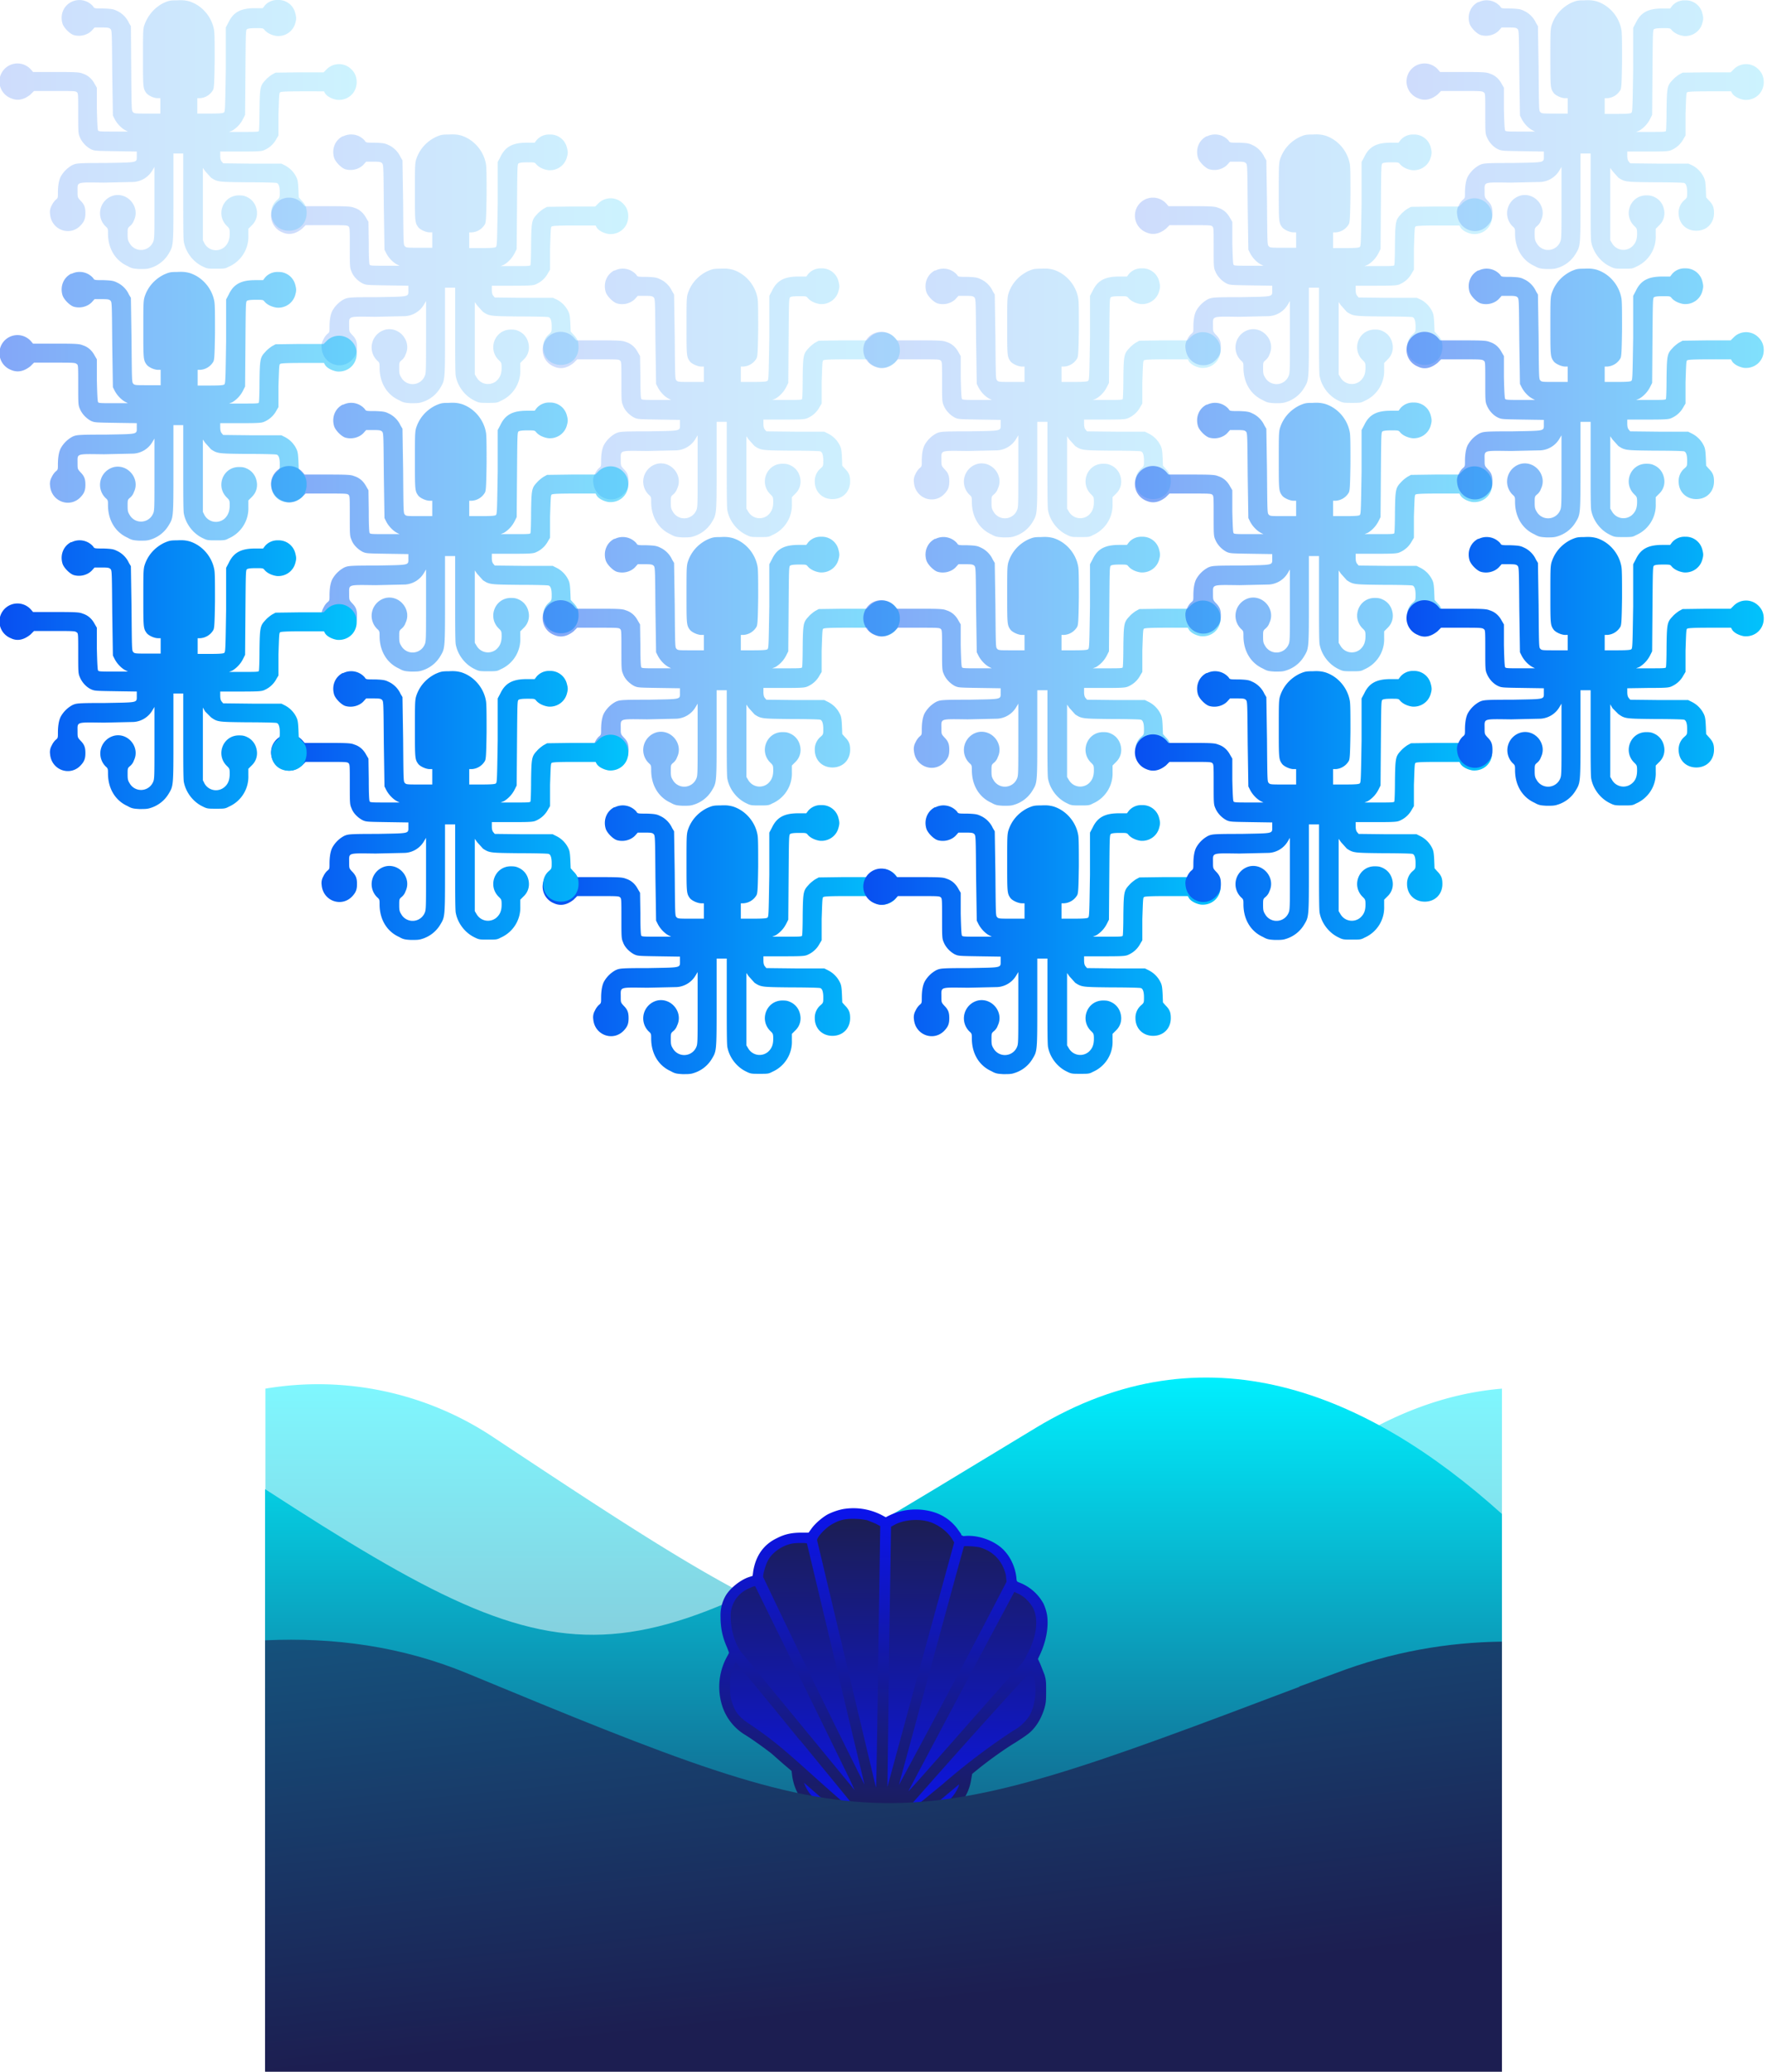 <svg width="540" height="633" viewBox="0 0 540 633" fill="none" xmlns="http://www.w3.org/2000/svg">
  <g class="lower-ring-setup">
    <g class="lower-ring">
      <path class="a4" d="M187.8 82.6c-2.4 1.2-3.5 3.9-2.7 6.6.4 1.3 2.2 3.1 3.4 3.5 2 .6 4.2 0 5.5-1.3l.9-1h2.2c2 0 2.3.1 2.7.5.4.5.4 1.1.5 13.4l.2 13 .5 1c.7 1.4 2 2.8 3.3 3.5l.8.4h-4.4c-3.4 0-4.6 0-4.7-.3-.2-.1-.3-2.6-.3-6.7l-.1-6.4-.7-1.2c-.8-1.5-2-2.6-3.6-3.1-1-.4-1.7-.5-8.2-.5h-7l-.6-.7a5.5 5.5 0 1 0-6.2 8.7c2 .9 4 .5 6-1.1l1.1-1.1h6.3c5.3 0 6.3 0 6.7.3.5.4.5.4.5 6.5 0 5.6 0 6.2.5 7.3.5 1.5 1.9 2.9 3.4 3.7 1.1.5 1.3.5 7.5.6l6.5.1v1.3c0 2.2.5 2-9.6 2.2-8.6 0-8.8.1-10 .6a9 9 0 0 0-3.6 3.5c-.6 1.1-.9 2.8-.9 5 0 1.5 0 1.6-.6 2.1-.4.3-1 1.1-1.3 1.8a4 4 0 0 0-.5 2.6c.4 5 6.3 7 9.5 3.3 1-1.1 1.3-2 1.3-3.6 0-1.7-.3-2.6-1.5-3.8-.9-1-.9-1-.9-2.8 0-3-.6-2.8 8.1-2.7l9-.2a7.2 7.2 0 0 0 5.8-3.6l.6-1v11c0 10.2 0 11-.4 11.9a4 4 0 0 1-7.2.4c-.5-.8-.6-1.2-.6-2.7 0-1.8 0-1.9.7-2.5.4-.3 1-1 1.2-1.7 2-4-1.7-8.6-6-7.7a5.6 5.6 0 0 0-2.6 9.5c.7.6.7.8.7 2.1 0 4.6 2.2 8.3 6 10 1.2.7 1.8.8 3.6.9 1.6 0 2.4 0 3.3-.3a9.8 9.8 0 0 0 5.6-4.3c1.5-2.5 1.5-2.2 1.5-17.2v-13.5h3.1v13c0 7.6 0 13.4.2 14.1.6 3.1 2.8 6 5.7 7.4 1.4.7 1.6.7 4.2.7 2.4 0 2.7 0 3.8-.6a10 10 0 0 0 6-9.6v-2l1-1c1.5-1.4 2-3.4 1.4-5.4a5.2 5.2 0 0 0-2.6-3.2c-1-.5-1.5-.6-2.7-.6-4.9 0-7.2 6-3.6 9.4.7.7.8.8.8 2.3 0 1.8-.5 3-1.6 4a4 4 0 0 1-6-1l-.6-1v-22.1l.7 1 1.8 2c2 1.3 2.1 1.3 11.2 1.4 4.6 0 8.5.1 8.8.2.6.1 1 1 1 2.8 0 1.6 0 1.7-.8 2.4a5 5 0 0 0-1.8 4c0 3.2 2.3 5.4 5.4 5.4 3.2 0 5.4-2.3 5.4-5.4 0-1.7-.3-2.6-1.6-3.9l-.8-.9-.1-2.5c-.1-2-.2-2.8-.6-3.6a8 8 0 0 0-3.6-3.7l-1.2-.6H243l-8.8-.1-.5-.6c-.3-.4-.4-1-.4-1.8v-1.2h6.4c6 0 6.4-.1 7.4-.6a7.5 7.5 0 0 0 3.4-3.3l.6-1v-6.5c.2-5.7.2-6.5.5-6.7.3-.2 2-.3 6.9-.3h6.5l.4.7c.7 1 2.3 1.7 3.6 1.9 3.3.3 6-2.1 6-5.4 0-1.7-.6-3-1.8-4.1a5.3 5.3 0 0 0-7.3.1l-1 1h-7.4l-7.3.1-1.1.6c-.6.4-1.5 1.1-2 1.7-1.6 1.7-1.7 2.2-1.8 9.2 0 3.3-.1 6.2-.2 6.3 0 .3-1.2.3-4.7.3H236l1-.4a8.8 8.8 0 0 0 3.3-3.6l.6-1.2.1-13c.1-12.4.1-12.9.5-13.2.4-.2 1.1-.3 2.7-.3 2 0 2.2 0 2.6.5.8 1 2.3 1.7 3.8 1.9 2.6.2 4.9-1.4 5.6-3.8.4-1.4.4-1.8 0-3.3a5.2 5.2 0 0 0-5.2-3.8 5 5 0 0 0-4 1.7l-.6.8h-2.4c-4.3 0-6.6 1.2-8.1 4.4l-.8 1.5v12.8c-.2 12.4-.2 12.9-.6 13.2-.3.2-1.3.3-4.3.3h-3.8V112h.8a5 5 0 0 0 4-2.5c.3-.6.4-1.7.5-8.8 0-5.4 0-8.6-.2-9.6-.7-4-3.7-7.5-7.6-8.7-1.2-.3-2-.4-3.8-.3-2 0-2.4.1-4 .8-3 1.5-5.1 4-6 7.1-.3 1.3-.3 2.7-.3 9.8 0 8.8 0 9.2 1 10.6.6.8 2.4 1.6 3.5 1.6h.8V116.7h-4c-3.7 0-4 0-4.4-.5-.4-.4-.4-1-.5-13.4L206 90l-.6-1c-.7-1.6-2.1-3-3.7-3.7-1-.5-1.6-.6-4-.7-2.7 0-2.9 0-3.2-.6a5.5 5.5 0 0 0-6.7-1.3Z" fill="url(#paint76_linear)" fill-opacity=".2"/>
      <path class="a5" d="M104.8 41.6c-2.4 1.2-3.5 3.9-2.7 6.6.4 1.3 2.2 3.1 3.4 3.5 2 .6 4.2 0 5.5-1.3l.9-1h2.2c2 0 2.3.1 2.7.5.4.5.4 1.1.5 13.4l.2 13 .5 1c.7 1.4 2 2.8 3.3 3.5l.8.4h-4.4c-3.4 0-4.6 0-4.7-.3-.2-.1-.3-2.6-.3-6.7l-.1-6.4-.7-1.2c-.8-1.5-2-2.6-3.6-3.1-1-.4-1.7-.5-8.2-.5h-7l-.6-.7a5.5 5.5 0 1 0-6.2 8.7c2 .9 4 .5 6-1.1l1.1-1.1h6.3c5.3 0 6.3 0 6.7.3.5.4.5.4.5 6.5 0 5.6 0 6.2.5 7.3.5 1.5 1.9 2.9 3.4 3.7 1.1.5 1.3.5 7.5.6l6.5.1v1.3c0 2.2.5 2-9.6 2.2-8.6 0-8.8.1-10 .6a9 9 0 0 0-3.6 3.5c-.6 1.1-.9 2.9-.9 5 0 1.5 0 1.6-.6 2.1-.4.3-1 1.1-1.3 1.8a4 4 0 0 0-.5 2.6c.4 5 6.3 7 9.5 3.3 1-1.1 1.3-2 1.3-3.6 0-1.7-.3-2.6-1.5-3.8-.9-1-.9-1-.9-2.8 0-3-.6-2.8 8.1-2.7l9-.2a7.2 7.2 0 0 0 5.8-3.6l.6-1v11c0 10.2 0 11-.4 11.9a4 4 0 0 1-7.2.4c-.5-.8-.6-1.2-.6-2.7 0-1.8 0-1.9.7-2.5.4-.3 1-1 1.2-1.7 2-4-1.7-8.6-6-7.7a5.6 5.6 0 0 0-2.6 9.5c.7.6.7.8.7 2.1 0 4.6 2.2 8.3 6 10 1.2.7 1.8.8 3.6.9 1.6 0 2.4 0 3.3-.3a9.8 9.8 0 0 0 5.6-4.3c1.5-2.5 1.5-2.2 1.5-17.2V87.9h3.1v13c0 7.6 0 13.4.2 14.1.6 3.1 2.8 6 5.7 7.4 1.4.7 1.6.7 4.2.7 2.4 0 2.7 0 3.8-.6a10 10 0 0 0 6-9.6v-2l1-1c1.5-1.4 2-3.4 1.4-5.4a5.2 5.2 0 0 0-2.6-3.2c-1-.5-1.5-.6-2.7-.6-4.9 0-7.2 6-3.6 9.4.7.7.8.8.8 2.3 0 1.8-.5 3-1.6 4a4 4 0 0 1-6-1l-.6-1V92.3l.7 1 1.8 2c2 1.3 2.1 1.3 11.2 1.4 4.6 0 8.5.1 8.8.2.6.1 1 1 1 2.8 0 1.6 0 1.7-.8 2.4a5 5 0 0 0-1.8 4c0 3.2 2.3 5.4 5.4 5.4 3.2 0 5.4-2.3 5.4-5.4 0-1.7-.3-2.6-1.6-3.9l-.8-.9-.1-2.5c-.1-2-.2-2.8-.6-3.6a8 8 0 0 0-3.6-3.7L169 91H160l-8.8-.1-.5-.6c-.3-.4-.4-1-.4-1.8v-1.2h6.4c6 0 6.4-.1 7.4-.6a7.5 7.5 0 0 0 3.4-3.3l.6-1v-6.5c.2-5.7.2-6.5.5-6.7.3-.2 2-.3 6.9-.3h6.5l.4.7c.7 1 2.3 1.7 3.6 1.9 3.3.3 6-2.1 6-5.4 0-1.7-.6-3-1.8-4.1a5.3 5.3 0 0 0-7.3.1l-1 1h-7.4l-7.3.1-1.1.6c-.6.4-1.5 1.1-2 1.7-1.6 1.7-1.7 2.2-1.8 9.2 0 3.3-.1 6.2-.2 6.3 0 .3-1.2.3-4.7.3H153l1-.4a8.8 8.8 0 0 0 3.3-3.6l.6-1.2.1-13c.1-12.4.1-12.9.5-13.2.4-.2 1.1-.3 2.7-.3 2 0 2.2 0 2.6.5.8 1 2.3 1.7 3.8 1.9 2.6.2 4.9-1.4 5.6-3.8.4-1.4.4-1.8 0-3.3a5.2 5.2 0 0 0-5.2-3.8 5 5 0 0 0-4 1.7l-.6.8h-2.4c-4.3 0-6.6 1.2-8.1 4.4l-.8 1.5v12.8c-.2 12.4-.2 12.9-.6 13.2-.3.2-1.3.3-4.3.3h-3.8V71h.8a5 5 0 0 0 4-2.5c.3-.6.4-1.7.5-8.8 0-5.4 0-8.6-.2-9.6-.7-4-3.7-7.5-7.6-8.7-1.2-.3-2-.4-3.8-.3-2 0-2.4.1-4 .8-3 1.5-5.1 4-6 7.1-.3 1.3-.3 2.7-.3 9.8 0 8.8 0 9.2 1 10.6.6.8 2.4 1.6 3.5 1.6h.8V75.7h-4c-3.7 0-4 0-4.4-.5-.4-.4-.4-1-.5-13.4L123 49l-.6-1c-.7-1.6-2.1-3-3.7-3.7-1-.5-1.6-.6-4-.7-2.7 0-2.9 0-3.2-.6a5.5 5.5 0 0 0-6.7-1.3Z" fill="url(#paint77_linear)" fill-opacity=".2"/>
      <path class="a3" d="M285.8 82.6c-2.4 1.2-3.5 3.9-2.7 6.6.4 1.3 2.2 3.1 3.4 3.5 2 .6 4.2 0 5.5-1.3l.9-1h2.2c2 0 2.3.1 2.7.5.4.5.4 1.1.5 13.4l.2 13 .5 1c.7 1.4 2 2.8 3.3 3.5l.8.4h-4.4c-3.4 0-4.6 0-4.7-.3-.2-.1-.3-2.6-.4-6.7v-6.4l-.7-1.2c-.8-1.5-2-2.6-3.6-3.1-1-.4-1.7-.5-8.2-.5h-7l-.6-.7a5.5 5.5 0 1 0-6.2 8.7c2 .9 4 .5 6-1.1l1.1-1.1h6.3c5.3 0 6.3 0 6.7.3.5.4.5.4.5 6.5 0 5.6 0 6.2.5 7.3.6 1.5 1.9 2.9 3.4 3.7 1.1.5 1.3.5 7.5.6l6.5.1v1.3c0 2.2.5 2-9.6 2.2-8.6 0-8.8.1-10 .6a9 9 0 0 0-3.6 3.5c-.6 1.1-.9 2.8-.9 5 0 1.5 0 1.6-.6 2.1-.4.3-1 1.1-1.3 1.8a4 4 0 0 0-.5 2.6c.4 5 6.3 7 9.5 3.3 1-1.1 1.3-2 1.3-3.6 0-1.7-.3-2.6-1.5-3.8-.9-1-.9-1-.9-2.8 0-3-.6-2.8 8.1-2.7l9-.2a7.2 7.2 0 0 0 5.8-3.6l.6-1v11c0 10.2 0 11-.4 11.9a4 4 0 0 1-7.2.4c-.5-.8-.6-1.2-.6-2.7 0-1.8 0-1.9.7-2.5.4-.3 1-1 1.2-1.7 2-4-1.7-8.6-6-7.7a5.6 5.6 0 0 0-2.6 9.5c.7.6.7.8.7 2.1 0 4.6 2.2 8.3 6 10 1.2.7 1.8.8 3.6.9 1.6 0 2.4 0 3.3-.3a9.8 9.8 0 0 0 5.6-4.3c1.5-2.5 1.5-2.2 1.5-17.2v-13.5h3.1v13c0 7.6 0 13.4.2 14.1.6 3.1 2.8 6 5.7 7.4 1.4.7 1.6.7 4.2.7 2.4 0 2.7 0 3.8-.6a10 10 0 0 0 6-9.6v-2l1-1c1.5-1.4 2-3.4 1.4-5.4a5.2 5.2 0 0 0-2.6-3.2c-1-.5-1.5-.6-2.7-.6-4.9 0-7.2 6-3.6 9.4.7.7.8.8.8 2.3 0 1.8-.5 3-1.6 4a4 4 0 0 1-6-1l-.6-1v-22.1l.7 1 1.8 2c2 1.3 2.1 1.3 11.2 1.4 4.6 0 8.5.1 8.8.2.6.1 1 1 1 2.8 0 1.6 0 1.7-.8 2.4a5 5 0 0 0-1.8 4c0 3.2 2.3 5.4 5.4 5.4 3.2 0 5.4-2.3 5.4-5.4 0-1.7-.3-2.6-1.6-3.9l-.8-.9-.1-2.5c-.1-2-.2-2.8-.6-3.6a8 8 0 0 0-3.6-3.7l-1.2-.6H341l-8.8-.1-.5-.6c-.3-.4-.4-1-.4-1.8v-1.2h6.4c6 0 6.4-.1 7.4-.6a7.5 7.5 0 0 0 3.4-3.3l.6-1v-6.5c.2-5.7.2-6.5.5-6.7.3-.2 2-.3 6.9-.3h6.5l.4.7c.7 1 2.3 1.7 3.6 1.9 3.3.3 6-2.1 6-5.4 0-1.7-.6-3-1.8-4.1a5.3 5.3 0 0 0-7.3.1l-1 1h-7.4l-7.3.1-1.1.6c-.6.4-1.5 1.1-2 1.7-1.6 1.7-1.7 2.2-1.8 9.2 0 3.3-.1 6.2-.2 6.3 0 .3-1.2.3-4.7.3H334l1-.4a8.8 8.8 0 0 0 3.3-3.6l.6-1.2.1-13c.1-12.4.1-12.9.5-13.2.4-.2 1.1-.3 2.7-.3 2 0 2.2 0 2.6.5.8 1 2.3 1.7 3.8 1.9 2.6.2 4.9-1.4 5.6-3.8.4-1.4.4-1.8 0-3.3a5.2 5.2 0 0 0-5.2-3.8 5 5 0 0 0-4 1.7l-.6.8h-2.4c-4.3 0-6.6 1.2-8.1 4.4l-.8 1.5v12.8c-.2 12.4-.2 12.9-.6 13.2-.3.2-1.3.3-4.3.3h-3.8V112h.8a5 5 0 0 0 4-2.5c.3-.6.4-1.7.5-8.8 0-5.4 0-8.6-.2-9.6-.7-4-3.7-7.5-7.6-8.7-1.2-.3-2-.4-3.8-.3-2 0-2.4.1-4 .8-3 1.5-5.1 4-6 7.1-.3 1.3-.3 2.7-.3 9.8 0 8.8 0 9.2 1 10.6.6.8 2.4 1.6 3.5 1.6h.8V116.7h-4c-3.7 0-4 0-4.4-.5-.4-.4-.4-1-.5-13.4L304 90l-.6-1c-.7-1.6-2.1-3-3.7-3.7-1-.5-1.6-.6-4-.7-2.7 0-2.9 0-3.2-.6a5.5 5.5 0 0 0-6.7-1.3Z" fill="url(#paint78_linear)" fill-opacity=".2"/>
      <path class="a2" d="M368.8 41.6c-2.4 1.2-3.5 3.9-2.7 6.6.4 1.3 2.2 3.1 3.4 3.5 2 .6 4.2 0 5.5-1.3l.9-1h2.2c2 0 2.3.1 2.7.5.4.5.4 1.1.5 13.4l.2 13 .5 1c.7 1.4 2 2.8 3.3 3.5l.8.4h-4.4c-3.4 0-4.6 0-4.7-.3-.2-.1-.3-2.6-.4-6.7v-6.4l-.7-1.2c-.8-1.5-2-2.6-3.6-3.1-1-.4-1.7-.5-8.2-.5h-7l-.6-.7a5.5 5.5 0 1 0-6.2 8.7c2 .9 4 .5 6-1.1l1.1-1.1h6.3c5.3 0 6.3 0 6.7.3.5.4.5.4.5 6.5 0 5.6 0 6.2.5 7.3.6 1.5 1.9 2.9 3.4 3.7 1.1.5 1.3.5 7.5.6l6.5.1v1.3c0 2.2.5 2-9.6 2.2-8.6 0-8.8.1-10 .6a9 9 0 0 0-3.6 3.5c-.6 1.1-.9 2.9-.9 5 0 1.5 0 1.6-.6 2.1-.4.3-1 1.1-1.3 1.8a4 4 0 0 0-.5 2.6c.4 5 6.3 7 9.5 3.3 1-1.1 1.3-2 1.3-3.6 0-1.7-.3-2.6-1.5-3.8-.9-1-.9-1-.9-2.8 0-3-.6-2.8 8.1-2.7l9-.2a7.2 7.2 0 0 0 5.8-3.6l.6-1v11c0 10.2 0 11-.4 11.9a4 4 0 0 1-7.2.4c-.5-.8-.6-1.2-.6-2.7 0-1.8 0-1.9.7-2.5.4-.3 1-1 1.2-1.7 2-4-1.7-8.6-6-7.7a5.6 5.6 0 0 0-2.6 9.5c.7.6.7.8.7 2.1 0 4.6 2.2 8.3 6 10 1.2.7 1.8.8 3.6.9 1.6 0 2.4 0 3.3-.3a9.8 9.8 0 0 0 5.6-4.3c1.5-2.5 1.5-2.2 1.5-17.2V87.9h3.1v13c0 7.6 0 13.4.2 14.1.6 3.1 2.8 6 5.7 7.4 1.4.7 1.6.7 4.2.7 2.4 0 2.7 0 3.8-.6a10 10 0 0 0 6-9.6v-2l1-1c1.5-1.4 2-3.4 1.4-5.4a5.2 5.2 0 0 0-2.6-3.2c-1-.5-1.5-.6-2.7-.6-4.9 0-7.2 6-3.6 9.4.7.7.8.8.8 2.3 0 1.8-.5 3-1.6 4a4 4 0 0 1-6-1l-.6-1V92.3l.7 1 1.8 2c2 1.3 2.1 1.3 11.2 1.4 4.6 0 8.5.1 8.8.2.6.1 1 1 1 2.8 0 1.6 0 1.7-.8 2.4a5 5 0 0 0-1.8 4c0 3.2 2.3 5.4 5.4 5.4 3.2 0 5.4-2.3 5.4-5.4 0-1.7-.3-2.6-1.6-3.9l-.8-.9-.1-2.5c-.1-2-.2-2.8-.6-3.6a8 8 0 0 0-3.6-3.7L433 91H424l-8.8-.1-.5-.6c-.3-.4-.4-1-.4-1.8v-1.2h6.4c6 0 6.4-.1 7.4-.6a7.5 7.5 0 0 0 3.4-3.3l.6-1v-6.5c.2-5.7.2-6.5.5-6.7.3-.2 2-.3 6.9-.3h6.5l.4.7c.7 1 2.3 1.7 3.6 1.9 3.3.3 6-2.1 6-5.4 0-1.7-.6-3-1.8-4.1a5.3 5.3 0 0 0-7.3.1l-1 1h-7.4l-7.3.1-1.1.6c-.6.4-1.5 1.1-2 1.7-1.6 1.7-1.7 2.2-1.8 9.2 0 3.3-.1 6.2-.2 6.3 0 .3-1.2.3-4.7.3H417l1-.4a8.8 8.8 0 0 0 3.3-3.6l.6-1.2.1-13c.1-12.4.1-12.9.5-13.2.4-.2 1.1-.3 2.7-.3 2 0 2.2 0 2.6.5.8 1 2.3 1.7 3.8 1.9 2.6.2 4.9-1.4 5.6-3.8.4-1.4.4-1.8 0-3.3a5.2 5.2 0 0 0-5.2-3.8 5 5 0 0 0-4 1.7l-.6.8h-2.4c-4.3 0-6.6 1.2-8.1 4.4l-.8 1.5v12.8c-.2 12.4-.2 12.9-.6 13.2-.3.2-1.3.3-4.3.3h-3.8V71h.8a5 5 0 0 0 4-2.5c.3-.6.4-1.7.5-8.8 0-5.4 0-8.6-.2-9.6-.7-4-3.7-7.5-7.6-8.7-1.2-.3-2-.4-3.8-.3-2 0-2.4.1-4 .8-3 1.5-5.1 4-6 7.1-.3 1.3-.3 2.7-.3 9.8 0 8.8 0 9.2 1 10.6.6.8 2.4 1.6 3.5 1.6h.8V75.7h-4c-3.7 0-4 0-4.4-.5-.4-.4-.4-1-.5-13.4L387 49l-.6-1c-.7-1.6-2.1-3-3.7-3.7-1-.5-1.6-.6-4-.7-2.7 0-2.9 0-3.2-.6a5.5 5.5 0 0 0-6.7-1.3Z" fill="url(#paint79_linear)" fill-opacity=".2"/>
      <path class="a1" d="M451.8.6c-2.4 1.2-3.5 3.9-2.7 6.6.4 1.3 2.2 3.1 3.4 3.5 2 .6 4.2 0 5.5-1.3l.9-1h2.2c2 0 2.3.1 2.7.5.4.5.4 1.1.5 13.4l.2 13 .5 1c.7 1.4 2 2.8 3.3 3.5l.8.4h-4.4c-3.4 0-4.6 0-4.7-.3-.2-.1-.3-2.6-.4-6.7v-6.4l-.7-1.2c-.8-1.5-2-2.6-3.6-3.1-1-.4-1.7-.5-8.2-.5h-7l-.6-.7a5.5 5.5 0 1 0-6.2 8.7c2 .9 4 .5 6-1.1l1.1-1.1h6.3c5.3 0 6.3 0 6.7.4.5.3.5.3.5 6.4 0 5.6 0 6.2.5 7.3.6 1.5 1.9 3 3.4 3.7 1.1.5 1.3.5 7.5.6l6.5.1v1.3c0 2.2.5 2-9.6 2.2-8.6 0-8.8.1-10 .6a9 9 0 0 0-3.6 3.5c-.6 1.1-.9 2.9-.9 5 0 1.5 0 1.6-.6 2.1-.4.3-1 1.1-1.3 1.8a4 4 0 0 0-.5 2.6c.4 5 6.3 7 9.5 3.3 1-1.1 1.3-2 1.3-3.6 0-1.7-.3-2.6-1.5-3.8-.9-1-.9-1-.9-2.8 0-3-.6-2.8 8.1-2.7l9-.2a7.2 7.2 0 0 0 5.8-3.6l.6-1v11c0 10.2 0 11-.4 11.9a4 4 0 0 1-7.2.4c-.5-.8-.6-1.2-.6-2.7 0-1.8 0-1.9.7-2.5.4-.3 1-1 1.2-1.7 2-4-1.7-8.6-6-7.7a5.6 5.6 0 0 0-2.6 9.5c.7.6.7.8.7 2.1 0 4.6 2.2 8.3 6 10 1.2.7 1.8.8 3.6.9 1.6 0 2.4 0 3.3-.3a9.8 9.8 0 0 0 5.6-4.3c1.5-2.5 1.5-2.2 1.5-17.2V46.9h3.1v13c0 7.6 0 13.4.2 14.1.6 3.1 2.8 6 5.7 7.4 1.4.7 1.6.7 4.2.7 2.4 0 2.7 0 3.8-.6a10 10 0 0 0 6-9.6v-2l1-1c1.5-1.4 2-3.4 1.4-5.4a5.2 5.2 0 0 0-2.6-3.2c-1-.5-1.5-.6-2.7-.6-4.9 0-7.2 6-3.6 9.4.7.7.8.8.8 2.3 0 1.9-.5 3-1.6 4a4 4 0 0 1-6-1l-.6-1V51.3l.7 1 1.8 2c2 1.3 2.1 1.3 11.2 1.4 4.6 0 8.5.1 8.8.2.6.1 1 1 1 2.8 0 1.6 0 1.7-.8 2.4a5 5 0 0 0-1.8 4c0 3.2 2.3 5.4 5.4 5.4 3.2 0 5.4-2.3 5.4-5.4 0-1.7-.3-2.6-1.6-3.9l-.8-.9-.1-2.5c-.1-2-.2-2.8-.6-3.6a8 8 0 0 0-3.6-3.7L516 50H507l-8.8-.1-.5-.6c-.3-.4-.4-1-.4-1.8v-1.2h6.4c6 0 6.4-.1 7.4-.6a7.5 7.5 0 0 0 3.4-3.3l.6-1v-6.5c.2-5.7.2-6.5.5-6.7.3-.2 2-.3 6.9-.3h6.5l.4.7c.7 1 2.3 1.7 3.6 1.9 3.3.3 6-2.1 6-5.4 0-1.7-.6-3-1.8-4.1a5.3 5.3 0 0 0-7.3.1l-1 1h-7.4l-7.3.1-1.1.6c-.6.4-1.5 1.1-2 1.7-1.6 1.7-1.7 2.2-1.8 9.2 0 3.3-.1 6.2-.2 6.3 0 .3-1.2.3-4.7.3H500l1-.4a8.8 8.8 0 0 0 3.3-3.6l.6-1.2.1-13c.1-12.4.1-12.9.5-13.2.4-.2 1.1-.3 2.7-.3 2 0 2.2 0 2.6.5.8 1 2.3 1.7 3.8 1.9 2.6.2 4.9-1.4 5.6-3.8.4-1.4.4-1.8 0-3.3a5.2 5.2 0 0 0-5.2-3.8 5 5 0 0 0-4 1.7l-.6.8h-2.4c-4.3 0-6.6 1.2-8.1 4.4l-.8 1.5v12.8c-.2 12.4-.2 12.9-.6 13.2-.3.2-1.3.3-4.3.3h-3.8V30h.8a5 5 0 0 0 4-2.5c.3-.6.4-1.7.5-8.8 0-5.4 0-8.6-.2-9.6-.7-4-3.7-7.5-7.6-8.7-1.2-.3-2-.4-3.8-.3-2 0-2.4.1-4 .8-3 1.5-5.1 4-6 7.1-.3 1.3-.3 2.7-.3 9.8 0 8.8 0 9.2 1 10.6.6.8 2.4 1.6 3.5 1.6h.8V34.7h-4c-3.7 0-4 0-4.4-.5-.4-.4-.4-1-.5-13.4L470 8l-.6-1c-.7-1.6-2.1-3-3.7-3.7-1-.5-1.6-.6-4-.7-2.7 0-2.9 0-3.2-.6a5.5 5.5 0 0 0-6.7-1.3Z" fill="url(#paint80_linear)" fill-opacity=".2"/>
      <path class="a6" d="M21.8.6c-2.4 1.2-3.5 3.9-2.7 6.6.4 1.3 2.2 3.1 3.4 3.5 2 .6 4.2 0 5.5-1.3l.9-1h2.2c2 0 2.3.1 2.7.5.4.5.4 1.1.5 13.4l.2 13 .5 1c.7 1.4 2 2.8 3.3 3.5l.8.4h-4.4c-3.4 0-4.6 0-4.7-.3-.2-.1-.3-2.6-.4-6.7v-6.4l-.7-1.2c-.8-1.5-2-2.6-3.6-3.1-1-.4-1.7-.5-8.2-.5h-7l-.6-.7A5.5 5.5 0 1 0 3.3 30c2 .9 4 .5 6-1.1l1.1-1.1h6.3c5.3 0 6.3 0 6.7.3.5.4.5.4.5 6.5 0 5.6 0 6.2.5 7.3.6 1.5 1.9 2.9 3.4 3.7 1.1.5 1.3.5 7.5.6l6.5.1v1.3c0 2.2.5 2-9.6 2.2-8.6 0-8.8.1-10 .6a9 9 0 0 0-3.6 3.5c-.6 1.1-.9 2.9-.9 5 0 1.5 0 1.6-.6 2.1-.4.3-1 1.1-1.3 1.8a4 4 0 0 0-.5 2.6c.4 5 6.3 7 9.5 3.3 1-1.1 1.3-2 1.3-3.6 0-1.7-.3-2.6-1.5-3.8-.9-1-.9-1-.9-2.8 0-3-.6-2.8 8.1-2.7l9-.2a7.2 7.2 0 0 0 5.8-3.6l.6-1v11c0 10.2 0 11-.4 11.9a4 4 0 0 1-7.2.4c-.5-.8-.6-1.2-.6-2.7 0-1.8 0-1.9.7-2.5.4-.3 1-1 1.2-1.7 2-4-1.7-8.6-6-7.7a5.6 5.6 0 0 0-2.6 9.5c.7.6.7.8.7 2.1 0 4.6 2.2 8.3 6 10 1.2.7 1.8.8 3.6.9 1.6 0 2.4 0 3.3-.3a9.8 9.8 0 0 0 5.6-4.3C53 75 53 75.4 53 60.4V46.9H56v13c0 7.6 0 13.4.2 14.1.6 3.1 2.8 6 5.7 7.4 1.4.7 1.6.7 4.2.7 2.4 0 2.7 0 3.8-.6a10 10 0 0 0 6-9.6v-2l1-1c1.5-1.4 2-3.4 1.4-5.4a5.2 5.2 0 0 0-2.6-3.2c-1-.5-1.5-.6-2.7-.6-4.9 0-7.2 6-3.6 9.4.7.7.8.8.8 2.3 0 1.8-.5 3-1.5 4a4 4 0 0 1-6.2-1l-.5-1V51.3l.7 1 1.8 2c2 1.3 2.1 1.3 11.2 1.4 4.6 0 8.5.1 8.8.2.6.1 1 1 1 2.8 0 1.6 0 1.7-.8 2.4a5 5 0 0 0-1.8 4c0 3.2 2.3 5.4 5.4 5.4 3.2 0 5.4-2.3 5.4-5.4 0-1.7-.3-2.6-1.6-3.9l-.8-.9-.1-2.5c-.1-2-.2-2.8-.6-3.6a8 8 0 0 0-3.6-3.7L86 50H77l-8.8-.1-.5-.6c-.3-.4-.4-1-.4-1.8v-1.2h6.4c6 0 6.4-.1 7.4-.6a7.5 7.5 0 0 0 3.4-3.3l.6-1v-6.5c.2-5.7.2-6.5.5-6.7.3-.2 2-.3 6.9-.3H99l.4.7c.7 1 2.3 1.7 3.6 1.9 3.3.3 6-2.1 6-5.4 0-1.7-.6-3-1.8-4.1a5.3 5.3 0 0 0-7.3.1l-1 1h-7.4l-7.3.1-1.1.6c-.6.4-1.5 1.1-2 1.7-1.6 1.7-1.7 2.2-1.8 9.2 0 3.3-.1 6.2-.2 6.3 0 .3-1.2.3-4.7.3H70l1-.4a8.8 8.8 0 0 0 3.3-3.6l.6-1.2.1-13c.1-12.4.1-12.9.5-13.2.4-.2 1.1-.3 2.7-.3 2 0 2.2 0 2.6.5.8 1 2.3 1.7 3.8 1.9 2.6.2 4.9-1.4 5.6-3.8.4-1.4.4-1.8 0-3.3A5.2 5.2 0 0 0 84.9 0a5 5 0 0 0-4 1.7l-.6.8h-2.4c-4.3 0-6.6 1.2-8.1 4.4L69 8.4v12.8c-.2 12.4-.2 12.9-.6 13.2-.3.2-1.3.3-4.3.3h-3.8V30h.8a5 5 0 0 0 4-2.5c.3-.6.4-1.7.5-8.8 0-5.4 0-8.6-.2-9.6-.7-4-3.7-7.5-7.6-8.7-1.2-.3-2-.4-3.8-.3-2 0-2.4.1-4 .8C47 2.4 45 5 44 8c-.3 1.3-.3 2.7-.3 9.8 0 8.8 0 9.2 1 10.6.6.8 2.3 1.6 3.5 1.6h.8V34.7h-4c-3.7 0-4 0-4.4-.5-.4-.4-.4-1-.5-13.4L40 8l-.6-1c-.7-1.6-2.1-3-3.7-3.7-1-.5-1.6-.6-4-.7-2.7 0-2.9 0-3.2-.6A5.5 5.5 0 0 0 21.8.6Z" fill="url(#paint81_linear)" fill-opacity=".2"/>
      <path class="b5" d="M104.8 123.6c-2.4 1.2-3.5 3.9-2.7 6.6.4 1.3 2.2 3.1 3.4 3.5 2 .6 4.2 0 5.5-1.3l.9-1h2.2c2 0 2.3.1 2.7.5.4.5.4 1.1.5 13.4l.2 13 .5 1c.7 1.4 2 2.8 3.3 3.5l.8.4h-4.4c-3.4 0-4.6 0-4.7-.3-.2-.1-.3-2.6-.3-6.7l-.1-6.4-.7-1.2c-.8-1.5-2-2.6-3.6-3.1-1-.4-1.7-.5-8.2-.5h-7l-.6-.7a5.5 5.5 0 1 0-6.2 8.7c2 .9 4 .5 6-1.1l1.1-1.1h6.3c5.3 0 6.3 0 6.7.3.5.4.5.4.5 6.5 0 5.6 0 6.2.5 7.3.5 1.5 1.9 2.9 3.4 3.7 1.1.5 1.3.5 7.5.6l6.5.1v1.3c0 2.2.5 2-9.6 2.2-8.6 0-8.8.1-10 .6a9 9 0 0 0-3.6 3.5c-.6 1.1-.9 2.9-.9 5 0 1.5 0 1.6-.6 2.1-.4.3-1 1.1-1.3 1.8a4 4 0 0 0-.5 2.6c.4 5 6.3 7 9.5 3.3 1-1.1 1.3-2 1.3-3.6 0-1.7-.3-2.6-1.5-3.8-.9-1-.9-1-.9-2.8 0-3-.6-2.8 8.1-2.7l9-.2a7.2 7.2 0 0 0 5.8-3.6l.6-1v11c0 10.2 0 11-.4 11.9a4 4 0 0 1-7.2.4c-.5-.8-.6-1.2-.6-2.7 0-1.8 0-1.9.7-2.5.4-.3 1-1 1.2-1.7 2-4-1.7-8.6-6-7.7a5.6 5.6 0 0 0-2.6 9.5c.7.6.7.8.7 2.1 0 4.6 2.2 8.3 6 10 1.2.7 1.8.8 3.6.9 1.6 0 2.4 0 3.3-.3a9.8 9.8 0 0 0 5.6-4.3c1.5-2.5 1.5-2.2 1.5-17.2v-13.5h3.1v13c0 7.6 0 13.4.2 14.1.6 3.1 2.8 6 5.7 7.4 1.4.7 1.6.7 4.2.7 2.4 0 2.7 0 3.8-.6a10 10 0 0 0 6-9.6v-2l1-1c1.5-1.4 2-3.4 1.4-5.4a5.2 5.2 0 0 0-2.6-3.2c-1-.5-1.5-.6-2.7-.6-4.9 0-7.2 6-3.6 9.4.7.7.8.8.8 2.3 0 1.8-.5 3-1.6 4a4 4 0 0 1-6-1l-.6-1v-22.1l.7 1 1.8 2c2 1.3 2.1 1.3 11.2 1.4 4.6 0 8.5.1 8.8.2.6.1 1 1 1 2.8 0 1.6 0 1.7-.8 2.4a5 5 0 0 0-1.8 4c0 3.2 2.3 5.4 5.4 5.4 3.2 0 5.4-2.3 5.4-5.4 0-1.7-.3-2.6-1.6-3.9l-.8-.9-.1-2.5c-.1-2-.2-2.8-.6-3.6a8 8 0 0 0-3.6-3.7l-1.2-.6H160l-8.8-.1-.5-.6c-.3-.4-.4-1-.4-1.8v-1.2h6.4c6 0 6.4-.1 7.4-.6a7.5 7.5 0 0 0 3.4-3.3l.6-1v-6.5c.2-5.7.2-6.5.5-6.7.3-.2 2-.3 6.9-.3h6.5l.4.7c.7 1 2.3 1.7 3.6 1.9 3.3.3 6-2.1 6-5.4 0-1.7-.6-3-1.8-4.1a5.3 5.3 0 0 0-7.3.1l-1 1h-7.4l-7.3.1-1.1.6c-.6.4-1.5 1.1-2 1.7-1.6 1.7-1.7 2.2-1.8 9.2 0 3.3-.1 6.2-.2 6.3 0 .3-1.2.3-4.7.3H153l1-.4a8.8 8.8 0 0 0 3.3-3.6l.6-1.2.1-13c.1-12.4.1-12.9.5-13.2.4-.2 1.1-.3 2.7-.3 2 0 2.2 0 2.6.5.8 1 2.3 1.7 3.8 1.9 2.6.2 4.9-1.4 5.6-3.8.4-1.4.4-1.8 0-3.3a5.2 5.2 0 0 0-5.2-3.8 5 5 0 0 0-4 1.7l-.6.8h-2.4c-4.3 0-6.6 1.2-8.1 4.4l-.8 1.5v12.8c-.2 12.4-.2 12.9-.6 13.2-.3.2-1.3.3-4.3.3h-3.8V153h.8a5 5 0 0 0 4-2.5c.3-.6.4-1.7.5-8.8 0-5.4 0-8.6-.2-9.6-.7-4-3.7-7.5-7.6-8.7-1.2-.3-2-.4-3.8-.3-2 0-2.4.1-4 .8-3 1.5-5.1 4-6 7.1-.3 1.3-.3 2.7-.3 9.8 0 8.8 0 9.2 1 10.6.6.8 2.4 1.6 3.5 1.6h.8V157.7h-4c-3.7 0-4 0-4.4-.5-.4-.4-.4-1-.5-13.4L123 131l-.6-1c-.7-1.6-2.1-3-3.7-3.7-1-.5-1.6-.6-4-.7-2.7 0-2.9 0-3.2-.6a5.5 5.5 0 0 0-6.7-1.3Z" fill="url(#paint82_linear)" fill-opacity=".5"/>
      <path class="b4" d="M187.8 164.6c-2.4 1.2-3.5 3.9-2.7 6.6.4 1.3 2.2 3.1 3.4 3.5 2 .6 4.2 0 5.5-1.3l.9-1h2.2c2 0 2.3.1 2.7.5.4.5.4 1.1.5 13.4l.2 13 .5 1c.7 1.4 2 2.8 3.3 3.5l.8.4h-4.4c-3.4 0-4.6 0-4.7-.3-.2-.1-.3-2.6-.3-6.7l-.1-6.4-.7-1.2c-.8-1.5-2-2.6-3.6-3.1-1-.4-1.7-.5-8.2-.5h-7l-.6-.7a5.5 5.5 0 1 0-6.2 8.7c2 .9 4 .5 6-1.1l1.1-1.1h6.3c5.3 0 6.3 0 6.7.3.5.4.5.4.5 6.5 0 5.6 0 6.2.5 7.3.5 1.5 1.9 2.9 3.4 3.7 1.1.5 1.3.5 7.5.6l6.5.1v1.3c0 2.2.5 2-9.6 2.2-8.6 0-8.8.1-10 .6a9 9 0 0 0-3.6 3.5c-.6 1.1-.9 2.9-.9 5 0 1.5 0 1.6-.6 2.1-.4.3-1 1.1-1.3 1.8a4 4 0 0 0-.5 2.6c.4 5 6.3 7 9.5 3.3 1-1.1 1.3-2 1.3-3.6 0-1.7-.3-2.6-1.5-3.8-.9-1-.9-1-.9-2.8 0-3-.6-2.8 8.1-2.7l9-.2a7.2 7.2 0 0 0 5.8-3.6l.6-1v11c0 10.2 0 11-.4 11.9a4 4 0 0 1-7.2.4c-.5-.8-.6-1.2-.6-2.7 0-1.8 0-1.9.7-2.5.4-.3 1-1 1.2-1.7 2-4-1.7-8.6-6-7.7a5.6 5.6 0 0 0-2.6 9.5c.7.6.7.8.7 2.1 0 4.6 2.2 8.3 6 10 1.2.7 1.8.8 3.6.9 1.6 0 2.4 0 3.3-.3a9.8 9.8 0 0 0 5.6-4.3c1.5-2.5 1.5-2.2 1.5-17.2v-13.5h3.1v13c0 7.6 0 13.4.2 14.1.6 3.1 2.8 6 5.7 7.4 1.4.7 1.6.7 4.2.7 2.4 0 2.7 0 3.8-.6a10 10 0 0 0 6-9.6v-2l1-1c1.5-1.4 2-3.4 1.4-5.4a5.2 5.2 0 0 0-2.6-3.2c-1-.5-1.5-.6-2.7-.6-4.9 0-7.2 6-3.6 9.4.7.7.8.8.8 2.3 0 1.8-.5 3-1.6 4a4 4 0 0 1-6-1l-.6-1v-22.1l.7 1 1.8 2c2 1.3 2.1 1.3 11.2 1.4 4.6 0 8.5.1 8.8.2.6.1 1 1 1 2.8 0 1.6 0 1.7-.8 2.4a5 5 0 0 0-1.8 4c0 3.2 2.3 5.4 5.4 5.4 3.2 0 5.4-2.3 5.4-5.4 0-1.7-.3-2.6-1.6-3.9l-.8-.9-.1-2.5c-.1-2-.2-2.8-.6-3.6a8 8 0 0 0-3.6-3.7l-1.2-.6H243l-8.8-.1-.5-.6c-.3-.4-.4-1-.4-1.8v-1.2h6.4c6 0 6.4-.1 7.4-.6a7.5 7.5 0 0 0 3.4-3.3l.6-1v-6.5c.2-5.7.2-6.5.5-6.7.3-.2 2-.3 6.9-.3h6.5l.4.7c.7 1 2.3 1.7 3.6 1.9 3.3.3 6-2.1 6-5.4 0-1.7-.6-3-1.8-4.1a5.3 5.3 0 0 0-7.3.1l-1 1h-7.4l-7.3.1-1.1.6c-.6.4-1.5 1.1-2 1.7-1.6 1.7-1.7 2.2-1.8 9.2 0 3.3-.1 6.2-.2 6.3 0 .3-1.2.3-4.7.3H236l1-.4a8.8 8.8 0 0 0 3.3-3.6l.6-1.2.1-13c.1-12.4.1-12.9.5-13.2.4-.2 1.1-.3 2.7-.3 2 0 2.2 0 2.6.5.8 1 2.3 1.7 3.8 1.9 2.6.2 4.9-1.4 5.6-3.8.4-1.4.4-1.8 0-3.3a5.2 5.2 0 0 0-5.2-3.8 5 5 0 0 0-4 1.7l-.6.8h-2.4c-4.3 0-6.6 1.2-8.1 4.4l-.8 1.5v12.8c-.2 12.4-.2 12.9-.6 13.2-.3.2-1.3.3-4.3.3h-3.8V194h.8a5 5 0 0 0 4-2.5c.3-.6.4-1.7.5-8.8 0-5.4 0-8.6-.2-9.6-.7-4-3.7-7.5-7.6-8.7-1.2-.3-2-.4-3.8-.3-2 0-2.4.1-4 .8-3 1.5-5.1 4-6 7.1-.3 1.3-.3 2.7-.3 9.8 0 8.8 0 9.2 1 10.6.6.8 2.4 1.6 3.5 1.6h.8V198.7h-4c-3.7 0-4 0-4.4-.5-.4-.4-.4-1-.5-13.4L206 172l-.6-1c-.7-1.6-2.1-3-3.7-3.7-1-.5-1.6-.6-4-.7-2.7 0-2.9 0-3.2-.6a5.5 5.5 0 0 0-6.7-1.3Z" fill="url(#paint83_linear)" fill-opacity=".5"/>
      <path class="b3" d="M285.8 164.6c-2.4 1.2-3.5 3.9-2.7 6.6.4 1.3 2.2 3.1 3.4 3.5 2 .6 4.2 0 5.5-1.3l.9-1h2.2c2 0 2.3.1 2.7.5.4.5.4 1.1.5 13.4l.2 13 .5 1c.7 1.4 2 2.8 3.3 3.5l.8.4h-4.4c-3.4 0-4.6 0-4.7-.3-.2-.1-.3-2.6-.4-6.7v-6.4l-.7-1.2c-.8-1.5-2-2.6-3.6-3.1-1-.4-1.7-.5-8.2-.5h-7l-.6-.7a5.5 5.5 0 1 0-6.2 8.7c2 .9 4 .5 6-1.1l1.1-1.1h6.3c5.3 0 6.3 0 6.7.3.5.4.5.4.5 6.5 0 5.6 0 6.2.5 7.3.6 1.5 1.9 2.9 3.4 3.7 1.1.5 1.3.5 7.5.6l6.5.1v1.3c0 2.2.5 2-9.6 2.2-8.6 0-8.8.1-10 .6a9 9 0 0 0-3.6 3.5c-.6 1.1-.9 2.9-.9 5 0 1.5 0 1.6-.6 2.1-.4.3-1 1.1-1.3 1.8a4 4 0 0 0-.5 2.6c.4 5 6.3 7 9.5 3.3 1-1.1 1.3-2 1.3-3.6 0-1.7-.3-2.6-1.5-3.8-.9-1-.9-1-.9-2.8 0-3-.6-2.8 8.1-2.7l9-.2a7.2 7.2 0 0 0 5.8-3.6l.6-1v11c0 10.2 0 11-.4 11.9a4 4 0 0 1-7.2.4c-.5-.8-.6-1.2-.6-2.7 0-1.8 0-1.9.7-2.5.4-.3 1-1 1.2-1.7 2-4-1.7-8.6-6-7.7a5.6 5.6 0 0 0-2.6 9.5c.7.6.7.8.7 2.1 0 4.6 2.2 8.3 6 10 1.2.7 1.8.8 3.6.9 1.6 0 2.4 0 3.3-.3a9.8 9.8 0 0 0 5.6-4.3c1.5-2.5 1.5-2.2 1.5-17.2v-13.5h3.1v13c0 7.6 0 13.4.2 14.1.6 3.1 2.8 6 5.7 7.4 1.4.7 1.6.7 4.2.7 2.4 0 2.7 0 3.8-.6a10 10 0 0 0 6-9.6v-2l1-1c1.5-1.4 2-3.4 1.4-5.4a5.2 5.2 0 0 0-2.6-3.2c-1-.5-1.5-.6-2.7-.6-4.9 0-7.2 6-3.6 9.4.7.7.8.8.8 2.3 0 1.8-.5 3-1.6 4a4 4 0 0 1-6-1l-.6-1v-22.1l.7 1 1.8 2c2 1.3 2.1 1.3 11.2 1.4 4.6 0 8.5.1 8.8.2.6.1 1 1 1 2.8 0 1.6 0 1.7-.8 2.4a5 5 0 0 0-1.8 4c0 3.2 2.3 5.4 5.4 5.4 3.2 0 5.4-2.3 5.4-5.4 0-1.7-.3-2.6-1.6-3.9l-.8-.9-.1-2.5c-.1-2-.2-2.8-.6-3.6a8 8 0 0 0-3.6-3.7l-1.2-.6H341l-8.8-.1-.5-.6c-.3-.4-.4-1-.4-1.8v-1.2h6.4c6 0 6.4-.1 7.4-.6a7.5 7.5 0 0 0 3.4-3.3l.6-1v-6.5c.2-5.7.2-6.5.5-6.7.3-.2 2-.3 6.9-.3h6.5l.4.7c.7 1 2.3 1.7 3.6 1.9 3.3.3 6-2.1 6-5.4 0-1.7-.6-3-1.8-4.1a5.3 5.3 0 0 0-7.3.1l-1 1h-7.4l-7.3.1-1.1.6c-.6.4-1.5 1.1-2 1.7-1.6 1.7-1.7 2.2-1.8 9.2 0 3.3-.1 6.2-.2 6.3 0 .3-1.2.3-4.7.3H334l1-.4a8.8 8.8 0 0 0 3.3-3.6l.6-1.2.1-13c.1-12.4.1-12.9.5-13.2.4-.2 1.1-.3 2.7-.3 2 0 2.2 0 2.6.5.8 1 2.3 1.7 3.8 1.9 2.6.2 4.9-1.4 5.6-3.8.4-1.4.4-1.8 0-3.3a5.2 5.2 0 0 0-5.2-3.8 5 5 0 0 0-4 1.7l-.6.8h-2.4c-4.3 0-6.6 1.2-8.1 4.4l-.8 1.5v12.8c-.2 12.4-.2 12.9-.6 13.2-.3.2-1.3.3-4.3.3h-3.8V194h.8a5 5 0 0 0 4-2.5c.3-.6.4-1.7.5-8.8 0-5.4 0-8.6-.2-9.6-.7-4-3.7-7.5-7.6-8.7-1.2-.3-2-.4-3.8-.3-2 0-2.4.1-4 .8-3 1.5-5.1 4-6 7.1-.3 1.3-.3 2.7-.3 9.8 0 8.8 0 9.2 1 10.6.6.8 2.4 1.6 3.5 1.6h.8V198.7h-4c-3.7 0-4 0-4.4-.5-.4-.4-.4-1-.5-13.4L304 172l-.6-1c-.7-1.6-2.1-3-3.7-3.7-1-.5-1.6-.6-4-.7-2.7 0-2.9 0-3.2-.6a5.5 5.5 0 0 0-6.7-1.3Z" fill="url(#paint84_linear)" fill-opacity=".5"/>
      <path class="b2" d="M368.8 123.6c-2.4 1.2-3.5 3.9-2.7 6.6.4 1.3 2.2 3.1 3.4 3.5 2 .6 4.2 0 5.5-1.3l.9-1h2.2c2 0 2.3.1 2.7.5.4.5.4 1.1.5 13.4l.2 13 .5 1c.7 1.4 2 2.8 3.3 3.5l.8.4h-4.4c-3.4 0-4.6 0-4.7-.3-.2-.1-.3-2.6-.4-6.7v-6.4l-.7-1.2c-.8-1.5-2-2.6-3.6-3.1-1-.4-1.7-.5-8.2-.5h-7l-.6-.7a5.5 5.5 0 1 0-6.2 8.7c2 .9 4 .5 6-1.1l1.1-1.1h6.3c5.3 0 6.3 0 6.7.3.5.4.5.4.5 6.5 0 5.6 0 6.2.5 7.3.6 1.5 1.9 2.9 3.4 3.7 1.1.5 1.3.5 7.5.6l6.5.1v1.3c0 2.2.5 2-9.6 2.2-8.6 0-8.8.1-10 .6a9 9 0 0 0-3.6 3.5c-.6 1.1-.9 2.9-.9 5 0 1.5 0 1.6-.6 2.1-.4.3-1 1.1-1.3 1.8a4 4 0 0 0-.5 2.6c.4 5 6.3 7 9.5 3.3 1-1.1 1.3-2 1.3-3.6 0-1.7-.3-2.6-1.5-3.8-.9-1-.9-1-.9-2.8 0-3-.6-2.8 8.1-2.7l9-.2a7.2 7.2 0 0 0 5.8-3.6l.6-1v11c0 10.2 0 11-.4 11.9a4 4 0 0 1-7.2.4c-.5-.8-.6-1.2-.6-2.7 0-1.8 0-1.9.7-2.5.4-.3 1-1 1.2-1.7 2-4-1.7-8.6-6-7.7a5.6 5.6 0 0 0-2.6 9.5c.7.6.7.8.7 2.1 0 4.6 2.2 8.3 6 10 1.2.7 1.8.8 3.6.9 1.6 0 2.4 0 3.3-.3a9.8 9.8 0 0 0 5.6-4.3c1.5-2.5 1.5-2.2 1.5-17.2v-13.5h3.1v13c0 7.6 0 13.4.2 14.1.6 3.1 2.8 6 5.7 7.4 1.4.7 1.6.7 4.2.7 2.4 0 2.7 0 3.8-.6a10 10 0 0 0 6-9.6v-2l1-1c1.5-1.4 2-3.4 1.4-5.4a5.2 5.2 0 0 0-2.6-3.2c-1-.5-1.5-.6-2.7-.6-4.9 0-7.2 6-3.6 9.4.7.7.8.8.8 2.3 0 1.8-.5 3-1.6 4a4 4 0 0 1-6-1l-.6-1v-22.1l.7 1 1.8 2c2 1.3 2.1 1.3 11.2 1.4 4.6 0 8.5.1 8.8.2.6.1 1 1 1 2.8 0 1.6 0 1.7-.8 2.4a5 5 0 0 0-1.8 4c0 3.2 2.3 5.4 5.4 5.4 3.2 0 5.4-2.3 5.4-5.4 0-1.7-.3-2.6-1.6-3.9l-.8-.9-.1-2.5c-.1-2-.2-2.8-.6-3.6a8 8 0 0 0-3.6-3.7l-1.2-.6H424l-8.8-.1-.5-.6c-.3-.4-.4-1-.4-1.8v-1.2h6.4c6 0 6.4-.1 7.4-.6a7.5 7.5 0 0 0 3.4-3.3l.6-1v-6.5c.2-5.7.2-6.5.5-6.7.3-.2 2-.3 6.9-.3h6.5l.4.7c.7 1 2.3 1.7 3.6 1.9 3.3.3 6-2.1 6-5.4 0-1.7-.6-3-1.8-4.1a5.3 5.3 0 0 0-7.3.1l-1 1h-7.4l-7.3.1-1.1.6c-.6.4-1.5 1.1-2 1.7-1.6 1.7-1.7 2.2-1.8 9.2 0 3.3-.1 6.2-.2 6.3 0 .3-1.2.3-4.7.3H417l1-.4a8.8 8.8 0 0 0 3.3-3.6l.6-1.2.1-13c.1-12.4.1-12.9.5-13.2.4-.2 1.1-.3 2.7-.3 2 0 2.2 0 2.6.5.8 1 2.3 1.7 3.8 1.9 2.6.2 4.9-1.4 5.6-3.8.4-1.4.4-1.8 0-3.3a5.2 5.2 0 0 0-5.2-3.8 5 5 0 0 0-4 1.7l-.6.8h-2.4c-4.3 0-6.6 1.2-8.1 4.4l-.8 1.5v12.8c-.2 12.4-.2 12.9-.6 13.2-.3.2-1.3.3-4.3.3h-3.8V153h.8a5 5 0 0 0 4-2.5c.3-.6.4-1.7.5-8.8 0-5.4 0-8.6-.2-9.6-.7-4-3.7-7.5-7.6-8.7-1.2-.3-2-.4-3.8-.3-2 0-2.4.1-4 .8-3 1.5-5.1 4-6 7.1-.3 1.3-.3 2.7-.3 9.8 0 8.8 0 9.2 1 10.6.6.8 2.4 1.6 3.5 1.6h.8V157.7h-4c-3.7 0-4 0-4.4-.5-.4-.4-.4-1-.5-13.4L387 131l-.6-1c-.7-1.6-2.1-3-3.7-3.7-1-.5-1.6-.6-4-.7-2.7 0-2.9 0-3.2-.6a5.5 5.5 0 0 0-6.7-1.3Z" fill="url(#paint85_linear)" fill-opacity=".5"/>
      <path class="b1" d="M451.8 82.6c-2.4 1.2-3.5 3.9-2.7 6.6.4 1.3 2.2 3.1 3.4 3.5 2 .6 4.2 0 5.5-1.3l.9-1h2.2c2 0 2.3.1 2.7.5.4.5.4 1.1.5 13.4l.2 13 .5 1c.7 1.4 2 2.8 3.3 3.5l.8.4h-4.4c-3.4 0-4.6 0-4.7-.3-.2-.1-.3-2.6-.4-6.7v-6.4l-.7-1.2c-.8-1.5-2-2.6-3.6-3.1-1-.4-1.7-.5-8.2-.5h-7l-.6-.7a5.5 5.5 0 1 0-6.2 8.7c2 1 4 .5 6-1.1l1.1-1.1h6.3c5.3 0 6.3 0 6.7.4.5.3.5.3.5 6.4 0 5.6 0 6.2.5 7.3.6 1.5 1.9 3 3.4 3.7 1.1.5 1.3.5 7.5.6l6.5.1v1.3c0 2.2.5 2-9.6 2.2-8.6 0-8.8.1-10 .6a9 9 0 0 0-3.6 3.5c-.6 1.1-.9 2.9-.9 5 0 1.5 0 1.6-.6 2.1-.4.3-1 1.1-1.3 1.8a4 4 0 0 0-.5 2.6c.4 5 6.3 7 9.5 3.3 1-1.1 1.3-2 1.3-3.6 0-1.7-.3-2.6-1.5-3.8-.9-1-.9-1-.9-2.8 0-3-.6-2.8 8.1-2.7l9-.2a7.2 7.2 0 0 0 5.8-3.6l.6-1v11c0 10.2 0 11-.4 11.9a4 4 0 0 1-7.2.4c-.5-.8-.6-1.2-.6-2.7 0-1.8 0-1.9.7-2.5.4-.3 1-1 1.2-1.7 2-4-1.7-8.6-6-7.7a5.6 5.6 0 0 0-2.6 9.5c.7.6.7.8.7 2.1 0 4.6 2.2 8.3 6 10 1.2.7 1.8.8 3.6.9 1.6 0 2.4 0 3.3-.3a9.8 9.8 0 0 0 5.6-4.3c1.5-2.5 1.5-2.2 1.5-17.2v-13.5h3.1v13c0 7.6 0 13.4.2 14.1.6 3.1 2.8 6 5.7 7.4 1.4.7 1.6.7 4.2.7 2.4 0 2.7 0 3.8-.6a10 10 0 0 0 6-9.6v-2l1-1c1.5-1.4 2-3.4 1.4-5.4a5.2 5.2 0 0 0-2.6-3.2c-1-.5-1.5-.6-2.7-.6-4.9 0-7.2 6-3.6 9.4.7.7.8.8.8 2.3 0 1.9-.5 3-1.6 4a4 4 0 0 1-6-1l-.6-1v-22.1l.7 1 1.8 2c2 1.3 2.1 1.3 11.2 1.4 4.6 0 8.5.1 8.8.2.6.1 1 1 1 2.8 0 1.6 0 1.7-.8 2.4a5 5 0 0 0-1.8 4c0 3.2 2.3 5.4 5.4 5.4 3.2 0 5.4-2.3 5.4-5.4 0-1.7-.3-2.6-1.6-3.9l-.8-.9-.1-2.5c-.1-2-.2-2.8-.6-3.6a8 8 0 0 0-3.6-3.7l-1.2-.6H507l-8.8-.1-.5-.6c-.3-.4-.4-1-.4-1.8v-1.2h6.4c6 0 6.4-.1 7.4-.6a7.5 7.5 0 0 0 3.4-3.3l.6-1v-6.5c.2-5.7.2-6.5.5-6.7.3-.2 2-.3 6.9-.3h6.5l.4.7c.7 1 2.3 1.7 3.6 1.9 3.3.3 6-2.1 6-5.4 0-1.7-.6-3-1.8-4.1a5.3 5.3 0 0 0-7.3.1l-1 1h-7.4l-7.3.1-1.1.6c-.6.4-1.5 1.1-2 1.7-1.6 1.7-1.7 2.2-1.8 9.2 0 3.3-.1 6.2-.2 6.3 0 .3-1.2.3-4.7.3H500l1-.4a8.8 8.8 0 0 0 3.3-3.6l.6-1.2.1-13c.1-12.4.1-12.9.5-13.2.4-.2 1.1-.3 2.7-.3 2 0 2.2 0 2.6.5.8 1 2.3 1.7 3.8 1.9 2.6.2 4.9-1.4 5.6-3.8.4-1.4.4-1.8 0-3.3a5.2 5.2 0 0 0-5.2-3.8 5 5 0 0 0-4 1.7l-.6.8h-2.4c-4.3 0-6.6 1.2-8.1 4.4l-.8 1.5v12.8c-.2 12.4-.2 12.9-.6 13.2-.3.2-1.3.3-4.3.3h-3.8V112h.8a5 5 0 0 0 4-2.5c.3-.6.4-1.7.5-8.8 0-5.4 0-8.6-.2-9.6-.7-4-3.7-7.5-7.6-8.7-1.2-.3-2-.4-3.8-.3-2 0-2.4.1-4 .8-3 1.5-5.1 4-6 7.1-.3 1.3-.3 2.7-.3 9.8 0 8.8 0 9.2 1 10.6.6.8 2.4 1.6 3.5 1.6h.8V116.7h-4c-3.7 0-4 0-4.4-.5-.4-.4-.4-1-.5-13.4L470 90l-.6-1c-.7-1.6-2.1-3-3.7-3.7-1-.5-1.6-.6-4-.7-2.7 0-2.9 0-3.2-.6a5.5 5.5 0 0 0-6.7-1.3Z" fill="url(#paint86_linear)" fill-opacity=".5"/>
      <path class="b6" d="M21.8 83.6c-2.4 1.2-3.5 3.9-2.7 6.6.4 1.3 2.2 3.1 3.4 3.5 2 .6 4.2 0 5.5-1.3l.9-1h2.2c2 0 2.3.1 2.7.5.4.5.4 1.1.5 13.4l.2 13 .5 1c.7 1.4 2 2.8 3.3 3.5l.8.4h-4.4c-3.4 0-4.6 0-4.7-.3-.2-.1-.3-2.6-.4-6.7v-6.4l-.7-1.2c-.8-1.5-2-2.6-3.6-3.1-1-.4-1.7-.5-8.2-.5h-7l-.6-.7a5.5 5.5 0 1 0-6.2 8.7c2 .9 4 .5 6-1.1l1.1-1.1h6.3c5.3 0 6.3 0 6.7.4.5.3.5.3.5 6.4 0 5.6 0 6.2.5 7.3.6 1.5 1.9 2.9 3.4 3.7 1.1.5 1.3.5 7.5.6l6.5.1v1.3c0 2.2.5 2-9.6 2.2-8.6 0-8.8.1-10 .6a9 9 0 0 0-3.6 3.5c-.6 1.1-.9 2.9-.9 5 0 1.5 0 1.6-.6 2.1-.4.3-1 1.1-1.3 1.8a4 4 0 0 0-.5 2.6c.4 5 6.3 7 9.5 3.3 1-1.1 1.3-2 1.3-3.6 0-1.7-.3-2.6-1.5-3.8-.9-1-.9-1-.9-2.8 0-3-.6-2.8 8.1-2.7l9-.2a7.2 7.2 0 0 0 5.8-3.6l.6-1v11c0 10.2 0 11-.4 11.9a4 4 0 0 1-7.2.4c-.5-.8-.6-1.2-.6-2.7 0-1.8 0-1.9.7-2.5.4-.3 1-1 1.2-1.7 2-4-1.7-8.6-6-7.7a5.6 5.6 0 0 0-2.6 9.5c.7.6.7.8.7 2.1 0 4.6 2.2 8.3 6 10 1.2.7 1.8.8 3.6.9 1.6 0 2.4 0 3.3-.3a9.8 9.8 0 0 0 5.6-4.3c1.5-2.5 1.5-2.2 1.5-17.2v-13.5H56v13c0 7.6 0 13.4.2 14.1.6 3.1 2.8 6 5.7 7.4 1.4.7 1.6.7 4.2.7 2.4 0 2.7 0 3.8-.6a10 10 0 0 0 6-9.6v-2l1-1c1.5-1.4 2-3.4 1.4-5.4a5.2 5.2 0 0 0-2.6-3.2c-1-.5-1.5-.6-2.7-.6-4.9 0-7.2 6-3.6 9.4.7.7.8.8.8 2.3 0 1.8-.5 3-1.5 4a4 4 0 0 1-6.2-1l-.5-1v-22.1l.7 1 1.8 2c2 1.3 2.1 1.3 11.2 1.4 4.6 0 8.5.1 8.8.2.6.1 1 1 1 2.8 0 1.6 0 1.7-.8 2.4a5 5 0 0 0-1.8 4c0 3.2 2.3 5.4 5.4 5.4 3.2 0 5.4-2.3 5.4-5.4 0-1.7-.3-2.6-1.6-3.9l-.8-.9-.1-2.5c-.1-2-.2-2.8-.6-3.6a8 8 0 0 0-3.6-3.7L86 133H77l-8.8-.1-.5-.6c-.3-.4-.4-1-.4-1.8v-1.2h6.4c6 0 6.4-.1 7.4-.6a7.5 7.5 0 0 0 3.4-3.3l.6-1v-6.5c.2-5.7.2-6.5.5-6.7.3-.2 2-.3 6.9-.3H99l.4.7c.7 1 2.3 1.7 3.6 1.9 3.3.3 6-2.1 6-5.4 0-1.7-.6-3-1.8-4.1a5.3 5.3 0 0 0-7.3.1l-1 1h-7.4l-7.3.1-1.1.6c-.6.4-1.5 1.1-2 1.7-1.6 1.7-1.7 2.2-1.8 9.2 0 3.3-.1 6.2-.2 6.3 0 .3-1.2.3-4.7.3H70l1-.4a8.8 8.8 0 0 0 3.3-3.6l.6-1.2.1-13c.1-12.4.1-12.9.5-13.2.4-.2 1.1-.3 2.7-.3 2 0 2.2 0 2.6.5.8 1 2.3 1.7 3.8 1.9 2.6.2 4.9-1.4 5.6-3.8.4-1.4.4-1.8 0-3.3a5.2 5.2 0 0 0-5.2-3.8 5 5 0 0 0-4 1.7l-.6.8h-2.4c-4.3 0-6.6 1.2-8.1 4.4l-.8 1.5v12.8c-.2 12.4-.2 12.9-.6 13.2-.3.2-1.3.3-4.3.3h-3.8V113h.8a5 5 0 0 0 4-2.5c.3-.6.4-1.7.5-8.8 0-5.4 0-8.6-.2-9.6-.7-4-3.7-7.5-7.6-8.7-1.2-.3-2-.4-3.8-.3-2 0-2.4.1-4 .8-3 1.5-5.1 4-6 7.1-.3 1.3-.3 2.7-.3 9.8 0 8.8 0 9.2 1 10.6.6.8 2.3 1.6 3.5 1.6h.8V117.7h-4c-3.7 0-4 0-4.4-.5-.4-.4-.4-1-.5-13.4L40 91l-.6-1c-.7-1.6-2.1-3-3.7-3.7-1-.5-1.6-.6-4-.7-2.7 0-2.9 0-3.2-.6a5.5 5.5 0 0 0-6.7-1.3Z" fill="url(#paint87_linear)" fill-opacity=".5"/>
      <path class="c4" d="M187.8 246.6c-2.4 1.2-3.5 3.9-2.7 6.6.4 1.3 2.2 3.1 3.4 3.5 2 .6 4.2 0 5.5-1.3l.9-1h2.2c2 0 2.3.1 2.7.5.4.5.4 1.1.5 13.4l.2 13 .5 1c.7 1.4 2 2.8 3.3 3.5l.8.4h-4.4c-3.4 0-4.6 0-4.7-.3-.2-.1-.3-2.6-.3-6.7l-.1-6.4-.7-1.2c-.8-1.5-2-2.6-3.6-3.1-1-.4-1.7-.5-8.2-.5h-7l-.6-.7a5.5 5.5 0 1 0-6.2 8.7c2 .9 4 .5 6-1.1l1.1-1.1h6.3c5.3 0 6.3 0 6.7.3.5.4.5.4.5 6.5 0 5.6 0 6.2.5 7.3.5 1.5 1.9 2.9 3.4 3.7 1.1.5 1.3.5 7.5.6l6.5.1v1.3c0 2.2.5 2-9.6 2.2-8.6 0-8.8.1-10 .6a9 9 0 0 0-3.6 3.5c-.6 1.1-.9 2.9-.9 5 0 1.5 0 1.6-.6 2.1-.4.3-1 1.1-1.3 1.8a4 4 0 0 0-.5 2.6c.4 5 6.3 7 9.5 3.3 1-1.1 1.3-2 1.3-3.6 0-1.7-.3-2.6-1.5-3.8-.9-1-.9-1-.9-2.8 0-3-.6-2.8 8.1-2.7l9-.2a7.2 7.2 0 0 0 5.8-3.6l.6-1v11c0 10.2 0 11-.4 11.9a4 4 0 0 1-7.2.4c-.5-.8-.6-1.2-.6-2.7 0-1.8 0-1.9.7-2.5.4-.3 1-1 1.2-1.7 2-4-1.7-8.6-6-7.7a5.6 5.6 0 0 0-2.6 9.5c.7.6.7.8.7 2.1 0 4.6 2.2 8.3 6 10 1.2.7 1.8.8 3.6.9 1.6 0 2.4 0 3.3-.3a9.8 9.8 0 0 0 5.6-4.3c1.5-2.5 1.5-2.2 1.5-17.2v-13.5h3.1v13c0 7.6 0 13.4.2 14.1.6 3.1 2.8 6 5.7 7.4 1.4.7 1.6.7 4.2.7 2.4 0 2.7 0 3.8-.6a10 10 0 0 0 6-9.6v-2l1-1c1.5-1.4 2-3.4 1.4-5.4a5.2 5.2 0 0 0-2.6-3.2c-1-.5-1.5-.6-2.7-.6-4.9 0-7.2 6-3.6 9.4.7.7.8.8.8 2.3 0 1.9-.5 3-1.6 4a4 4 0 0 1-6-1l-.6-1v-22.1l.7 1 1.8 2c2 1.3 2.1 1.3 11.2 1.4 4.6 0 8.5.1 8.8.2.6.1 1 1 1 2.8 0 1.6 0 1.7-.8 2.4a5 5 0 0 0-1.8 4c0 3.2 2.3 5.4 5.4 5.4 3.2 0 5.4-2.3 5.4-5.4 0-1.7-.3-2.6-1.6-3.9l-.8-.9-.1-2.5c-.1-2-.2-2.8-.6-3.6a8 8 0 0 0-3.6-3.7l-1.2-.6H243l-8.8-.1-.5-.6c-.3-.4-.4-1-.4-1.8v-1.2h6.4c6 0 6.4-.1 7.4-.6a7.5 7.5 0 0 0 3.4-3.3l.6-1v-6.5c.2-5.7.2-6.5.5-6.7.3-.2 2-.3 6.9-.3h6.5l.4.7c.7 1 2.3 1.7 3.6 1.9 3.3.3 6-2.1 6-5.4 0-1.7-.6-3-1.8-4.1a5.3 5.3 0 0 0-7.3.1l-1 1h-7.4l-7.3.1-1.1.6c-.6.4-1.5 1.1-2 1.7-1.6 1.7-1.7 2.2-1.8 9.2 0 3.3-.1 6.2-.2 6.3 0 .3-1.2.3-4.7.3H236l1-.4a8.8 8.8 0 0 0 3.3-3.6l.6-1.2.1-13c.1-12.4.1-12.9.5-13.2.4-.2 1.1-.3 2.7-.3 2 0 2.2 0 2.6.5.8 1 2.3 1.7 3.8 1.9 2.6.2 4.9-1.4 5.6-3.8.4-1.4.4-1.8 0-3.3a5.2 5.2 0 0 0-5.2-3.8 5 5 0 0 0-4 1.7l-.6.8h-2.4c-4.3 0-6.6 1.2-8.1 4.4l-.8 1.5v12.8c-.2 12.4-.2 12.9-.6 13.2-.3.2-1.3.3-4.3.3h-3.8V276h.8a5 5 0 0 0 4-2.5c.3-.6.4-1.7.5-8.8 0-5.4 0-8.6-.2-9.6-.7-4-3.7-7.5-7.6-8.7-1.2-.3-2-.4-3.8-.3-2 0-2.4.1-4 .8-3 1.5-5.1 4-6 7.1-.3 1.3-.3 2.7-.3 9.8 0 8.8 0 9.2 1 10.6.6.8 2.4 1.6 3.5 1.6h.8V280.7h-4c-3.7 0-4 0-4.4-.5-.4-.4-.4-1-.5-13.4L206 254l-.6-1c-.7-1.6-2.1-3-3.7-3.7-1-.5-1.6-.6-4-.7-2.7 0-2.9 0-3.2-.6a5.5 5.5 0 0 0-6.7-1.3Z" fill="url(#paint88_linear)"/>
      <path class="c5" d="M104.8 205.6c-2.4 1.2-3.5 3.9-2.7 6.6.4 1.3 2.2 3.1 3.4 3.5 2 .6 4.2 0 5.5-1.3l.9-1h2.2c2 0 2.3.1 2.7.5.4.5.4 1.1.5 13.4l.2 13 .5 1c.7 1.4 2 2.8 3.3 3.5l.8.4h-4.4c-3.4 0-4.6 0-4.7-.3-.2-.1-.3-2.6-.3-6.7l-.1-6.4-.7-1.2c-.8-1.5-2-2.6-3.6-3.1-1-.4-1.7-.5-8.2-.5h-7l-.6-.7a5.5 5.5 0 1 0-6.2 8.7c2 .9 4 .5 6-1.1l1.1-1.1h6.3c5.3 0 6.3 0 6.7.3.5.4.5.4.5 6.5 0 5.6 0 6.2.5 7.3.5 1.5 1.9 2.9 3.4 3.7 1.1.5 1.3.5 7.5.6l6.5.1v1.3c0 2.2.5 2-9.6 2.2-8.6 0-8.8.1-10 .6a9 9 0 0 0-3.6 3.5c-.6 1.1-.9 2.9-.9 5 0 1.5 0 1.6-.6 2.1-.4.3-1 1.1-1.3 1.8a4 4 0 0 0-.5 2.6c.4 5 6.3 7 9.5 3.3 1-1.1 1.3-2 1.3-3.6 0-1.7-.3-2.6-1.5-3.8-.9-1-.9-1-.9-2.8 0-3-.6-2.8 8.1-2.7l9-.2a7.2 7.2 0 0 0 5.8-3.6l.6-1v11c0 10.2 0 11-.4 11.9a4 4 0 0 1-7.2.4c-.5-.8-.6-1.2-.6-2.7 0-1.8 0-1.9.7-2.5.4-.3 1-1 1.2-1.7 2-4-1.7-8.6-6-7.7a5.6 5.6 0 0 0-2.6 9.5c.7.6.7.8.7 2.1 0 4.6 2.2 8.3 6 10 1.2.7 1.8.8 3.6.9 1.6 0 2.4 0 3.3-.3a9.8 9.8 0 0 0 5.6-4.3c1.5-2.5 1.5-2.2 1.5-17.2v-13.5h3.1v13c0 7.6 0 13.4.2 14.1.6 3.1 2.8 6 5.7 7.4 1.4.7 1.6.7 4.2.7 2.4 0 2.7 0 3.8-.6a10 10 0 0 0 6-9.6v-2l1-1c1.5-1.4 2-3.4 1.4-5.4a5.2 5.2 0 0 0-2.6-3.2c-1-.5-1.5-.6-2.7-.6-4.9 0-7.2 6-3.6 9.4.7.7.8.8.8 2.3 0 1.9-.5 3-1.6 4a4 4 0 0 1-6-1l-.6-1v-22.1l.7 1 1.8 2c2 1.3 2.1 1.3 11.2 1.4 4.6 0 8.5.1 8.8.2.6.1 1 1 1 2.8 0 1.6 0 1.7-.8 2.4a5 5 0 0 0-1.8 4c0 3.2 2.3 5.4 5.4 5.4 3.2 0 5.4-2.3 5.4-5.4 0-1.7-.3-2.6-1.6-3.9l-.8-.9-.1-2.5c-.1-2-.2-2.8-.6-3.6a8 8 0 0 0-3.6-3.7l-1.2-.6H160l-8.8-.1-.5-.6c-.3-.4-.4-1-.4-1.8v-1.2h6.4c6 0 6.4-.1 7.4-.6a7.5 7.5 0 0 0 3.4-3.3l.6-1v-6.5c.2-5.7.2-6.5.5-6.7.3-.2 2-.3 6.9-.3h6.5l.4.7c.7 1 2.3 1.7 3.6 1.9 3.3.3 6-2.1 6-5.4 0-1.7-.6-3-1.8-4.1a5.3 5.3 0 0 0-7.3.1l-1 1h-7.4l-7.3.1-1.1.6c-.6.4-1.5 1.1-2 1.7-1.6 1.7-1.7 2.2-1.8 9.2 0 3.3-.1 6.2-.2 6.3 0 .3-1.2.3-4.7.3H153l1-.4a8.8 8.8 0 0 0 3.3-3.6l.6-1.2.1-13c.1-12.4.1-12.9.5-13.2.4-.2 1.1-.3 2.7-.3 2 0 2.2 0 2.6.5.8 1 2.3 1.7 3.8 1.9 2.6.2 4.9-1.4 5.6-3.8.4-1.4.4-1.8 0-3.3a5.2 5.2 0 0 0-5.2-3.8 5 5 0 0 0-4 1.7l-.6.8h-2.4c-4.3 0-6.6 1.2-8.1 4.4l-.8 1.5v12.8c-.2 12.4-.2 12.9-.6 13.2-.3.2-1.3.3-4.3.3h-3.8V235h.8a5 5 0 0 0 4-2.5c.3-.6.4-1.7.5-8.8 0-5.4 0-8.6-.2-9.6-.7-4-3.7-7.5-7.6-8.7-1.2-.3-2-.4-3.8-.3-2 0-2.4.1-4 .8-3 1.5-5.1 4-6 7.1-.3 1.3-.3 2.7-.3 9.8 0 8.8 0 9.2 1 10.6.6.8 2.4 1.6 3.5 1.6h.8V239.7h-4c-3.7 0-4 0-4.4-.5-.4-.4-.4-1-.5-13.4L123 213l-.6-1c-.7-1.6-2.1-3-3.7-3.7-1-.5-1.6-.6-4-.7-2.7 0-2.9 0-3.2-.6a5.5 5.5 0 0 0-6.7-1.3Z" fill="url(#paint89_linear)"/>
      <path class="c3" d="M285.8 246.6c-2.4 1.2-3.5 3.9-2.7 6.6.4 1.3 2.2 3.1 3.4 3.5 2 .6 4.2 0 5.5-1.3l.9-1h2.2c2 0 2.3.1 2.7.5.4.5.4 1.1.5 13.4l.2 13 .5 1c.7 1.4 2 2.8 3.3 3.5l.8.4h-4.4c-3.4 0-4.6 0-4.7-.3-.2-.1-.3-2.6-.4-6.7v-6.4l-.7-1.2c-.8-1.5-2-2.6-3.6-3.1-1-.4-1.7-.5-8.2-.5h-7l-.6-.7a5.5 5.5 0 1 0-6.2 8.7c2 .9 4 .5 6-1.1l1.1-1.1h6.3c5.3 0 6.3 0 6.7.3.5.4.5.4.5 6.5 0 5.6 0 6.2.5 7.3.6 1.5 1.9 2.9 3.4 3.7 1.1.5 1.3.5 7.5.6l6.5.1v1.3c0 2.2.5 2-9.6 2.2-8.6 0-8.8.1-10 .6a9 9 0 0 0-3.6 3.5c-.6 1.1-.9 2.9-.9 5 0 1.5 0 1.6-.6 2.1-.4.3-1 1.1-1.3 1.8a4 4 0 0 0-.5 2.6c.4 5 6.3 7 9.5 3.3 1-1.1 1.3-2 1.3-3.6 0-1.7-.3-2.6-1.5-3.8-.9-1-.9-1-.9-2.8 0-3-.6-2.8 8.1-2.7l9-.2a7.2 7.2 0 0 0 5.8-3.6l.6-1v11c0 10.2 0 11-.4 11.9a4 4 0 0 1-7.2.4c-.5-.8-.6-1.2-.6-2.7 0-1.8 0-1.9.7-2.5.4-.3 1-1 1.2-1.7 2-4-1.7-8.6-6-7.7a5.6 5.6 0 0 0-2.6 9.5c.7.6.7.8.7 2.1 0 4.6 2.2 8.3 6 10 1.2.7 1.8.8 3.6.9 1.6 0 2.4 0 3.3-.3a9.8 9.8 0 0 0 5.6-4.3c1.5-2.5 1.5-2.2 1.5-17.2v-13.5h3.1v13c0 7.6 0 13.4.2 14.1.6 3.1 2.8 6 5.7 7.4 1.4.7 1.6.7 4.2.7 2.4 0 2.7 0 3.8-.6a10 10 0 0 0 6-9.6v-2l1-1c1.5-1.4 2-3.4 1.4-5.4a5.2 5.2 0 0 0-2.6-3.2c-1-.5-1.5-.6-2.7-.6-4.9 0-7.2 6-3.6 9.4.7.7.8.8.8 2.3 0 1.9-.5 3-1.6 4a4 4 0 0 1-6-1l-.6-1v-22.1l.7 1 1.8 2c2 1.3 2.1 1.3 11.2 1.4 4.6 0 8.5.1 8.8.2.6.1 1 1 1 2.8 0 1.6 0 1.7-.8 2.4a5 5 0 0 0-1.8 4c0 3.2 2.3 5.4 5.4 5.4 3.2 0 5.4-2.3 5.4-5.4 0-1.7-.3-2.6-1.6-3.9l-.8-.9-.1-2.5c-.1-2-.2-2.8-.6-3.6a8 8 0 0 0-3.6-3.7l-1.2-.6H341l-8.8-.1-.5-.6c-.3-.4-.4-1-.4-1.8v-1.2h6.4c6 0 6.4-.1 7.4-.6a7.5 7.5 0 0 0 3.4-3.3l.6-1v-6.5c.2-5.7.2-6.5.5-6.7.3-.2 2-.3 6.9-.3h6.5l.4.7c.7 1 2.3 1.7 3.6 1.9 3.3.3 6-2.1 6-5.4 0-1.7-.6-3-1.8-4.1a5.3 5.3 0 0 0-7.3.1l-1 1h-7.4l-7.3.1-1.1.6c-.6.4-1.5 1.1-2 1.7-1.6 1.7-1.7 2.2-1.8 9.2 0 3.3-.1 6.2-.2 6.3 0 .3-1.2.3-4.7.3H334l1-.4a8.8 8.8 0 0 0 3.3-3.6l.6-1.2.1-13c.1-12.4.1-12.9.5-13.2.4-.2 1.1-.3 2.7-.3 2 0 2.2 0 2.6.5.8 1 2.3 1.7 3.8 1.9 2.6.2 4.9-1.4 5.6-3.8.4-1.4.4-1.8 0-3.3a5.2 5.2 0 0 0-5.2-3.8 5 5 0 0 0-4 1.7l-.6.8h-2.4c-4.3 0-6.6 1.2-8.1 4.4l-.8 1.5v12.8c-.2 12.4-.2 12.9-.6 13.2-.3.2-1.3.3-4.3.3h-3.8V276h.8a5 5 0 0 0 4-2.5c.3-.6.4-1.7.5-8.8 0-5.4 0-8.6-.2-9.6-.7-4-3.7-7.5-7.6-8.7-1.2-.3-2-.4-3.8-.3-2 0-2.4.1-4 .8-3 1.5-5.1 4-6 7.1-.3 1.3-.3 2.7-.3 9.8 0 8.8 0 9.2 1 10.6.6.8 2.4 1.6 3.5 1.6h.8V280.7h-4c-3.7 0-4 0-4.4-.5-.4-.4-.4-1-.5-13.4L304 254l-.6-1c-.7-1.6-2.1-3-3.7-3.7-1-.5-1.6-.6-4-.7-2.7 0-2.9 0-3.2-.6a5.5 5.5 0 0 0-6.7-1.3Z" fill="url(#paint90_linear)"/>
      <path class="c2" d="M368.8 205.6c-2.4 1.2-3.5 3.9-2.7 6.6.4 1.3 2.2 3.1 3.4 3.5 2 .6 4.2 0 5.5-1.3l.9-1h2.2c2 0 2.3.1 2.7.5.4.5.4 1.1.5 13.4l.2 13 .5 1c.7 1.4 2 2.8 3.3 3.5l.8.4h-4.4c-3.4 0-4.6 0-4.7-.3-.2-.1-.3-2.6-.4-6.7v-6.4l-.7-1.2c-.8-1.5-2-2.6-3.6-3.1-1-.4-1.7-.5-8.2-.5h-7l-.6-.7a5.5 5.5 0 1 0-6.2 8.7c2 .9 4 .5 6-1.1l1.1-1.1h6.3c5.3 0 6.3 0 6.7.3.5.4.5.4.5 6.5 0 5.6 0 6.2.5 7.3.6 1.5 1.9 2.9 3.4 3.7 1.1.5 1.3.5 7.5.6l6.5.1v1.3c0 2.2.5 2-9.6 2.2-8.6 0-8.8.1-10 .6a9 9 0 0 0-3.6 3.5c-.6 1.1-.9 2.9-.9 5 0 1.5 0 1.6-.6 2.1-.4.3-1 1.1-1.3 1.8a4 4 0 0 0-.5 2.6c.4 5 6.3 7 9.5 3.3 1-1.1 1.3-2 1.3-3.6 0-1.7-.3-2.6-1.5-3.8-.9-1-.9-1-.9-2.8 0-3-.6-2.8 8.1-2.7l9-.2a7.2 7.2 0 0 0 5.8-3.6l.6-1v11c0 10.2 0 11-.4 11.9a4 4 0 0 1-7.2.4c-.5-.8-.6-1.2-.6-2.7 0-1.8 0-1.9.7-2.5.4-.3 1-1 1.2-1.7 2-4-1.7-8.6-6-7.7a5.6 5.6 0 0 0-2.6 9.5c.7.6.7.8.7 2.1 0 4.6 2.2 8.3 6 10 1.2.7 1.8.8 3.6.9 1.6 0 2.4 0 3.3-.3a9.8 9.8 0 0 0 5.6-4.3c1.5-2.5 1.5-2.2 1.5-17.2v-13.5h3.1v13c0 7.6 0 13.4.2 14.1.6 3.1 2.8 6 5.7 7.4 1.4.7 1.6.7 4.2.7 2.4 0 2.7 0 3.8-.6a10 10 0 0 0 6-9.6v-2l1-1c1.5-1.4 2-3.4 1.4-5.4a5.2 5.2 0 0 0-2.6-3.2c-1-.5-1.5-.6-2.7-.6-4.9 0-7.2 6-3.6 9.4.7.7.8.8.8 2.3 0 1.9-.5 3-1.6 4a4 4 0 0 1-6-1l-.6-1v-22.1l.7 1 1.8 2c2 1.3 2.1 1.3 11.2 1.4 4.6 0 8.5.1 8.8.2.6.1 1 1 1 2.8 0 1.6 0 1.7-.8 2.4a5 5 0 0 0-1.8 4c0 3.2 2.3 5.4 5.4 5.4 3.2 0 5.4-2.3 5.4-5.4 0-1.7-.3-2.6-1.6-3.9l-.8-.9-.1-2.5c-.1-2-.2-2.8-.6-3.6a8 8 0 0 0-3.6-3.7l-1.2-.6H424l-8.8-.1-.5-.6c-.3-.4-.4-1-.4-1.8v-1.2h6.4c6 0 6.4-.1 7.4-.6a7.5 7.5 0 0 0 3.4-3.3l.6-1v-6.5c.2-5.7.2-6.5.5-6.7.3-.2 2-.3 6.9-.3h6.5l.4.7c.7 1 2.3 1.7 3.6 1.9 3.3.3 6-2.1 6-5.4 0-1.7-.6-3-1.8-4.1a5.3 5.3 0 0 0-7.3.1l-1 1h-7.4l-7.3.1-1.1.6c-.6.4-1.5 1.1-2 1.7-1.6 1.7-1.7 2.2-1.8 9.2 0 3.3-.1 6.2-.2 6.3 0 .3-1.2.3-4.7.3H417l1-.4a8.8 8.8 0 0 0 3.3-3.6l.6-1.2.1-13c.1-12.4.1-12.9.5-13.2.4-.2 1.1-.3 2.7-.3 2 0 2.2 0 2.6.5.8 1 2.3 1.7 3.8 1.9 2.6.2 4.9-1.4 5.6-3.8.4-1.4.4-1.8 0-3.3a5.2 5.2 0 0 0-5.2-3.8 5 5 0 0 0-4 1.7l-.6.8h-2.4c-4.3 0-6.6 1.2-8.1 4.4l-.8 1.5v12.8c-.2 12.4-.2 12.9-.6 13.2-.3.2-1.3.3-4.3.3h-3.8V235h.8a5 5 0 0 0 4-2.5c.3-.6.4-1.7.5-8.8 0-5.4 0-8.6-.2-9.6-.7-4-3.7-7.5-7.6-8.7-1.2-.3-2-.4-3.8-.3-2 0-2.4.1-4 .8-3 1.5-5.1 4-6 7.1-.3 1.3-.3 2.7-.3 9.8 0 8.8 0 9.2 1 10.6.6.8 2.4 1.6 3.5 1.6h.8V239.7h-4c-3.7 0-4 0-4.4-.5-.4-.4-.4-1-.5-13.4L387 213l-.6-1c-.7-1.6-2.1-3-3.7-3.7-1-.5-1.6-.6-4-.7-2.7 0-2.9 0-3.2-.6a5.5 5.5 0 0 0-6.7-1.3Z" fill="url(#paint91_linear)"/>
      <path class="c1" d="M451.8 164.6c-2.4 1.2-3.5 3.9-2.7 6.6.4 1.3 2.2 3.1 3.4 3.5 2 .6 4.2 0 5.5-1.3l.9-1h2.2c2 0 2.3.1 2.7.5.4.5.4 1.1.5 13.4l.2 13 .5 1c.7 1.4 2 2.8 3.3 3.5l.8.4h-4.4c-3.4 0-4.6 0-4.7-.3-.2-.1-.3-2.6-.4-6.7v-6.4l-.7-1.2c-.8-1.5-2-2.6-3.6-3.1-1-.4-1.7-.5-8.2-.5h-7l-.6-.7a5.5 5.5 0 1 0-6.2 8.7c2 1 4 .5 6-1.1l1.1-1.1h6.3c5.3 0 6.3 0 6.7.4.5.3.5.3.5 6.4 0 5.6 0 6.2.5 7.3.6 1.5 1.9 3 3.4 3.7 1.1.5 1.3.5 7.5.6l6.5.1v1.3c0 2.2.5 2-9.6 2.2-8.6 0-8.8.1-10 .6a9 9 0 0 0-3.6 3.5c-.6 1.1-.9 2.9-.9 5 0 1.5 0 1.6-.6 2.1-.4.3-1 1.1-1.3 1.8a4 4 0 0 0-.5 2.6c.4 5 6.3 7 9.5 3.3 1-1.1 1.3-2 1.3-3.6 0-1.7-.3-2.6-1.5-3.8-.9-1-.9-1-.9-2.8 0-3-.6-2.8 8.1-2.7l9-.2a7.2 7.2 0 0 0 5.8-3.6l.6-1v11c0 10.2 0 11-.4 11.9a4 4 0 0 1-7.2.4c-.5-.8-.6-1.2-.6-2.7 0-1.8 0-1.9.7-2.5.4-.3 1-1 1.2-1.7 2-4-1.7-8.6-6-7.6a5.6 5.6 0 0 0-2.6 9.4c.7.6.7.8.7 2.1 0 4.6 2.2 8.3 6 10 1.2.7 1.8.8 3.6.9 1.6 0 2.4 0 3.3-.3a9.8 9.8 0 0 0 5.6-4.3c1.5-2.5 1.5-2.2 1.5-17.2v-13.5h3.1v13c0 7.6 0 13.4.2 14.1.6 3.1 2.8 6 5.7 7.4 1.4.7 1.6.7 4.2.7 2.4 0 2.7 0 3.8-.6a10 10 0 0 0 6-9.6v-2l1-1c1.5-1.4 2-3.4 1.4-5.4a5.2 5.2 0 0 0-2.6-3.2c-1-.5-1.5-.6-2.7-.6-4.9 0-7.2 6-3.6 9.4.7.7.8.8.8 2.3 0 1.9-.5 3.1-1.6 4a4 4 0 0 1-6-1l-.6-1v-22.2l.7 1.2 1.8 1.8c2 1.4 2.1 1.4 11.2 1.5 4.6 0 8.5.1 8.8.2.6.1 1 1 1 2.8 0 1.6 0 1.7-.8 2.4a5 5 0 0 0-1.8 4c0 3.2 2.3 5.4 5.4 5.4 3.2 0 5.4-2.3 5.4-5.4 0-1.7-.3-2.5-1.6-3.9l-.8-.9-.1-2.5c-.1-2-.2-2.8-.6-3.6a8 8 0 0 0-3.6-3.7l-1.2-.6H507l-8.8-.1-.5-.6c-.3-.4-.4-1-.4-1.8v-1.1l6.4-.1c6 0 6.4-.1 7.4-.6a7.5 7.5 0 0 0 3.4-3.3l.6-1v-6.5c.2-5.7.2-6.5.5-6.7.3-.2 2-.3 6.9-.3h6.5l.4.7c.7 1 2.3 1.7 3.6 1.9 3.3.3 6-2.1 6-5.4 0-1.7-.6-3-1.8-4.1a5.3 5.3 0 0 0-7.3.1l-1 1h-7.4l-7.3.1-1.1.6c-.6.4-1.5 1.1-2 1.7-1.6 1.7-1.7 2.2-1.8 9.2 0 3.3-.1 6.2-.2 6.3 0 .3-1.2.3-4.7.3H500l1-.4a8.8 8.8 0 0 0 3.3-3.6l.6-1.2.1-13c.1-12.4.1-12.9.5-13.2.4-.2 1.1-.3 2.7-.3 2 0 2.2 0 2.6.5.8 1 2.3 1.7 3.8 1.9 2.6.2 4.9-1.4 5.6-3.8.4-1.4.4-1.8 0-3.3a5.2 5.2 0 0 0-5.2-3.8 5 5 0 0 0-4 1.7l-.6.8h-2.4c-4.3 0-6.6 1.2-8.1 4.4l-.8 1.5v12.8c-.2 12.4-.2 12.9-.6 13.2-.3.2-1.3.3-4.3.3h-3.8V194h.8a5 5 0 0 0 4-2.5c.3-.6.4-1.7.5-8.8 0-5.4 0-8.6-.2-9.6-.7-4-3.7-7.5-7.6-8.7-1.2-.3-2-.4-3.8-.3-2 0-2.4.1-4 .8-3 1.5-5.1 4-6 7.1-.3 1.3-.3 2.7-.3 9.8 0 8.8 0 9.2 1 10.6.6.8 2.4 1.6 3.5 1.6h.8V198.7h-4c-3.7 0-4 0-4.4-.5-.4-.4-.4-1-.5-13.4L470 172l-.6-1c-.7-1.6-2.1-3-3.7-3.7-1-.5-1.6-.6-4-.7-2.7 0-2.9 0-3.2-.6a5.5 5.5 0 0 0-6.7-1.3Z" fill="url(#paint92_linear)"/>
      <path class="c6" d="M21.8 165.6c-2.4 1.2-3.5 3.9-2.7 6.6.4 1.3 2.2 3.1 3.4 3.5 2 .6 4.2 0 5.5-1.3l.9-1h2.2c2 0 2.3.1 2.7.5.4.5.4 1.1.5 13.4l.2 13 .5 1c.7 1.4 2 2.8 3.3 3.5l.8.4h-4.4c-3.4 0-4.6 0-4.7-.3-.2-.1-.3-2.6-.4-6.7v-6.4l-.7-1.2c-.8-1.5-2-2.6-3.6-3.1-1-.4-1.7-.5-8.2-.5h-7l-.6-.7a5.5 5.5 0 1 0-6.2 8.7c2 1 4 .5 6-1.1l1.1-1.1h6.3c5.3 0 6.3 0 6.7.4.5.3.5.3.5 6.4 0 5.6 0 6.2.5 7.3.6 1.5 1.9 3 3.4 3.7 1.1.5 1.3.5 7.5.6l6.5.1v1.3c0 2.2.5 2-9.6 2.2-8.6 0-8.8.1-10 .6a9 9 0 0 0-3.6 3.5c-.6 1.1-.9 2.9-.9 5 0 1.5 0 1.6-.6 2.1-.4.3-1 1.1-1.3 1.8a4 4 0 0 0-.5 2.6c.4 5 6.3 7 9.5 3.3 1-1.1 1.3-2 1.3-3.6 0-1.7-.3-2.6-1.5-3.8-.9-1-.9-1-.9-2.8 0-3-.6-2.8 8.1-2.7l9-.2a7.2 7.2 0 0 0 5.8-3.6l.6-1v11c0 10.2 0 11-.4 11.9a4 4 0 0 1-7.2.4c-.5-.8-.6-1.2-.6-2.7 0-1.8 0-1.9.7-2.5.4-.3 1-1 1.2-1.7 2-4-1.7-8.6-6-7.6a5.6 5.6 0 0 0-2.6 9.4c.7.6.7.8.7 2.1 0 4.6 2.2 8.3 6 10 1.2.7 1.8.8 3.6.9 1.6 0 2.4 0 3.3-.3a9.8 9.8 0 0 0 5.6-4.3c1.5-2.5 1.5-2.2 1.5-17.2v-13.5H56v13c0 7.6 0 13.4.2 14.1.6 3.1 2.8 6 5.7 7.4 1.4.7 1.6.7 4.2.7 2.4 0 2.7 0 3.8-.6a10 10 0 0 0 6-9.6v-2l1-1c1.5-1.4 2-3.4 1.4-5.4a5.2 5.2 0 0 0-2.6-3.2c-1-.5-1.5-.6-2.7-.6-4.9 0-7.2 6-3.6 9.4.7.7.8.8.8 2.3 0 1.9-.5 3.1-1.5 4a4 4 0 0 1-6.2-1l-.5-1v-22.2l.7 1.2 1.8 1.8c2 1.4 2.1 1.4 11.2 1.5 4.6 0 8.5.1 8.8.2.6.1 1 1 1 2.8 0 1.6 0 1.7-.8 2.4a5 5 0 0 0-1.8 4c0 3.2 2.3 5.4 5.4 5.4 3.2 0 5.4-2.3 5.4-5.4 0-1.7-.3-2.6-1.6-3.9l-.8-.9-.1-2.5c-.1-2-.2-2.8-.6-3.6a8 8 0 0 0-3.6-3.7L86 215H77l-8.8-.1-.5-.6c-.3-.4-.4-1-.4-1.8v-1.2h6.4c6 0 6.4-.1 7.4-.6a7.5 7.5 0 0 0 3.4-3.3l.6-1v-6.5c.2-5.7.2-6.5.5-6.7.3-.2 2-.3 6.9-.3H99l.4.7c.7 1 2.3 1.7 3.6 1.9 3.3.3 6-2.1 6-5.4 0-1.7-.6-3-1.8-4.1a5.3 5.3 0 0 0-7.3.1l-1 1h-7.4l-7.3.1-1.1.6c-.6.4-1.5 1.1-2 1.7-1.6 1.7-1.7 2.2-1.8 9.2 0 3.3-.1 6.2-.2 6.3 0 .3-1.2.3-4.7.3H70l1-.4a8.8 8.8 0 0 0 3.3-3.6l.6-1.2.1-13c.1-12.4.1-12.9.5-13.2.4-.2 1.1-.3 2.7-.3 2 0 2.2 0 2.6.5.8 1 2.3 1.7 3.8 1.9 2.6.2 4.9-1.4 5.6-3.8.4-1.4.4-1.8 0-3.3a5.2 5.2 0 0 0-5.2-3.8 5 5 0 0 0-4 1.7l-.6.8h-2.4c-4.3 0-6.6 1.2-8.1 4.4l-.8 1.5v12.8c-.2 12.4-.2 12.9-.6 13.2-.3.2-1.3.3-4.3.3h-3.8V195h.8a5 5 0 0 0 4-2.5c.3-.6.4-1.7.5-8.8 0-5.4 0-8.6-.2-9.6-.7-4-3.7-7.5-7.6-8.7-1.2-.3-2-.4-3.8-.3-2 0-2.4.1-4 .8-3 1.5-5.1 4-6 7.1-.3 1.3-.3 2.7-.3 9.8 0 8.8 0 9.2 1 10.6.6.8 2.3 1.6 3.5 1.6h.8V199.7h-4c-3.7 0-4 0-4.4-.5-.4-.4-.4-1-.5-13.4L40 173l-.6-1c-.7-1.6-2.1-3-3.7-3.7-1-.5-1.6-.6-4-.7-2.7 0-2.9 0-3.2-.6a5.5 5.5 0 0 0-6.7-1.3Z" fill="url(#paint93_linear)"/>
    </g>
    <path fill-rule="evenodd" clip-rule="evenodd" d="M81 633h378V424.3c-14.5 1.2-29.4 6-44.5 15l-10.9 6.6C278 522 276.8 522.7 151 439.3a96.6 96.6 0 0 0-69.9-15V633Z" fill="url(#paint94_linear)" fill-opacity=".5"/>
    <path fill-rule="evenodd" clip-rule="evenodd" d="M81 630h378V462.6c-41.4-37.3-90.8-57.6-142.5-26.3l-10.9 6.6C190.1 513 179.8 519.1 81 455V630Z" fill="url(#paint95_linear)"/>
    <g class="coins">
      <g class="coin-10">
        <g filter="url(#filter0)" >
          <circle cx="269.5" cy="505.5" r="16.5" fill="#00F0FF" fill-opacity=".2"/>
          <circle cx="269.5" cy="505.5" r="15.5" stroke="#00F0FF" stroke-width="2"/>
        </g>
        <g filter="url(#filter1_d)">
          <path d="M274.6 506c0 1 0 2-.3 3-.2.8-.5 1.6-1 2.2-.4.6-1 1.1-1.6 1.5-.6.3-1.4.5-2.3.5a4.1 4.1 0 0 1-3.6-1.7c-.4-.6-.8-1.4-1-2.3a13 13 0 0 1 0-6.2 7 7 0 0 1 1-2.2 4.5 4.5 0 0 1 3.9-2c.7 0 1.4.1 2 .4a4 4 0 0 1 1.6 1.3c.4.6.8 1.3 1 2.3.2.9.3 2 .3 3.2Zm-1.8 0a8.1 8.1 0 0 0-.1-1.4l-6 4.4.4 1 .6.9.8.5 1 .2c.5 0 1-.1 1.4-.4a3 3 0 0 0 1-1c.3-.5.5-1 .6-1.7.2-.7.3-1.5.3-2.4Zm-6.5 0v1.2l6-4.4a5 5 0 0 0-.4-1 3 3 0 0 0-.6-.7 2.5 2.5 0 0 0-1.8-.7c-.4 0-.9 0-1.3.3a3 3 0 0 0-1 1c-.3.6-.5 1.1-.6 1.8-.2.7-.3 1.5-.3 2.4Z" fill="#00F0FF"/>
        </g>
      </g>
      <g class="coin-9">
        <g filter="url(#filter2)" >
          <circle cx="269.5" cy="505.5" r="16.5" fill="#00F0FF" fill-opacity=".2"/>
          <circle cx="269.5" cy="505.5" r="15.5" stroke="#00F0FF" stroke-width="2"/>
        </g>
        <g filter="url(#filter3_d)">
          <path d="M274.6 506c0 1 0 2-.3 3-.2.8-.5 1.6-1 2.2-.4.6-1 1.1-1.6 1.5-.6.3-1.4.5-2.3.5a4.1 4.1 0 0 1-3.6-1.7c-.4-.6-.8-1.4-1-2.3a13 13 0 0 1 0-6.2 7 7 0 0 1 1-2.2 4.5 4.5 0 0 1 3.9-2c.7 0 1.4.1 2 .4a4 4 0 0 1 1.6 1.3c.4.6.8 1.3 1 2.3.2.9.3 2 .3 3.2Zm-1.8 0a8.1 8.1 0 0 0-.1-1.4l-6 4.4.4 1 .6.9.8.5 1 .2c.5 0 1-.1 1.4-.4a3 3 0 0 0 1-1c.3-.5.5-1 .6-1.7.2-.7.3-1.5.3-2.4Zm-6.5 0v1.2l6-4.4a5 5 0 0 0-.4-1 3 3 0 0 0-.6-.7 2.5 2.5 0 0 0-1.8-.7c-.4 0-.9 0-1.3.3a3 3 0 0 0-1 1c-.3.6-.5 1.1-.6 1.8-.2.7-.3 1.5-.3 2.4Z" fill="#00F0FF"/>
        </g>
      </g>
      <g class="coin-8">
        <g  filter="url(#filter4)" >
          <circle cx="269.5" cy="505.5" r="16.5" fill="#00F0FF" fill-opacity=".2"/>
          <circle cx="269.5" cy="505.5" r="15.5" stroke="#00F0FF" stroke-width="2"/>
        </g>
        <g  filter="url(#filter5_d)">
          <path d="M274.6 506c0 1 0 2-.3 3-.2.8-.5 1.6-1 2.2-.4.6-1 1.1-1.6 1.5-.6.3-1.4.5-2.3.5a4.1 4.1 0 0 1-3.6-1.7c-.4-.6-.8-1.4-1-2.3a13 13 0 0 1 0-6.2 7 7 0 0 1 1-2.2 4.5 4.5 0 0 1 3.9-2c.7 0 1.4.1 2 .4a4 4 0 0 1 1.6 1.3c.4.6.8 1.3 1 2.3.2.9.3 2 .3 3.2Zm-1.8 0a8.1 8.1 0 0 0-.1-1.4l-6 4.4.4 1 .6.9.8.5 1 .2c.5 0 1-.1 1.4-.4a3 3 0 0 0 1-1c.3-.5.5-1 .6-1.7.2-.7.3-1.5.3-2.4Zm-6.5 0v1.2l6-4.4a5 5 0 0 0-.4-1 3 3 0 0 0-.6-.7 2.5 2.5 0 0 0-1.8-.7c-.4 0-.9 0-1.3.3a3 3 0 0 0-1 1c-.3.6-.5 1.1-.6 1.8-.2.7-.3 1.5-.3 2.4Z" fill="#00F0FF"/>
        </g>
      </g>
      <g class="coin-7">
        <g filter="url(#filter6)" >
          <circle cx="269.5" cy="505.5" r="16.5" fill="#00F0FF" fill-opacity=".2"/>
          <circle cx="269.5" cy="505.5" r="15.5" stroke="#00F0FF" stroke-width="2"/>
        </g>
        <g filter="url(#filter7_d)">
          <path d="M274.6 506c0 1 0 2-.3 3-.2.8-.5 1.6-1 2.2-.4.6-1 1.1-1.6 1.5-.6.3-1.4.5-2.3.5a4.1 4.1 0 0 1-3.6-1.7c-.4-.6-.8-1.4-1-2.3a13 13 0 0 1 0-6.2 7 7 0 0 1 1-2.2 4.5 4.5 0 0 1 3.9-2c.7 0 1.4.1 2 .4a4 4 0 0 1 1.6 1.3c.4.6.8 1.3 1 2.3.2.9.3 2 .3 3.2Zm-1.8 0a8.1 8.1 0 0 0-.1-1.4l-6 4.4.4 1 .6.9.8.5 1 .2c.5 0 1-.1 1.4-.4a3 3 0 0 0 1-1c.3-.5.5-1 .6-1.7.2-.7.3-1.5.3-2.4Zm-6.5 0v1.2l6-4.4a5 5 0 0 0-.4-1 3 3 0 0 0-.6-.7 2.5 2.5 0 0 0-1.8-.7c-.4 0-.9 0-1.3.3a3 3 0 0 0-1 1c-.3.6-.5 1.1-.6 1.8-.2.7-.3 1.5-.3 2.4Z" fill="#00F0FF"/>
        </g>
      </g>
      <g class="coin-6">
        <g  filter="url(#filter8)" >
          <circle cx="269.5" cy="505.5" r="16.5" fill="#00F0FF" fill-opacity=".2"/>
          <circle cx="269.5" cy="505.5" r="15.5" stroke="#00F0FF" stroke-width="2"/>
        </g>
        <g filter="url(#filter9_d)">
          <path d="M274.6 506c0 1 0 2-.3 3-.2.8-.5 1.6-1 2.2-.4.6-1 1.1-1.6 1.5-.6.3-1.4.5-2.3.5a4.1 4.1 0 0 1-3.6-1.7c-.4-.6-.8-1.4-1-2.3a13 13 0 0 1 0-6.2 7 7 0 0 1 1-2.2 4.5 4.5 0 0 1 3.9-2c.7 0 1.4.1 2 .4a4 4 0 0 1 1.6 1.3c.4.6.8 1.3 1 2.3.2.9.3 2 .3 3.2Zm-1.8 0a8.1 8.1 0 0 0-.1-1.4l-6 4.4.4 1 .6.9.8.5 1 .2c.5 0 1-.1 1.4-.4a3 3 0 0 0 1-1c.3-.5.5-1 .6-1.7.2-.7.3-1.5.3-2.4Zm-6.5 0v1.2l6-4.4a5 5 0 0 0-.4-1 3 3 0 0 0-.6-.7 2.5 2.5 0 0 0-1.8-.7c-.4 0-.9 0-1.3.3a3 3 0 0 0-1 1c-.3.6-.5 1.1-.6 1.8-.2.7-.3 1.5-.3 2.4Z" fill="#00F0FF"/>
        </g>
      </g>
      <g class="coin-5">
        <g filter="url(#filter10)" >
          <circle cx="269.5" cy="505.5" r="16.5" fill="#00F0FF" fill-opacity=".2"/>
          <circle cx="269.5" cy="505.5" r="15.5" stroke="#00F0FF" stroke-width="2"/>
        </g>
        <g filter="url(#filter11_d)">
          <path d="M274.6 506c0 1 0 2-.3 3-.2.8-.5 1.6-1 2.2-.4.6-1 1.1-1.6 1.5-.6.3-1.4.5-2.3.5a4.1 4.1 0 0 1-3.6-1.7c-.4-.6-.8-1.4-1-2.3a13 13 0 0 1 0-6.2 7 7 0 0 1 1-2.2 4.5 4.5 0 0 1 3.9-2c.7 0 1.4.1 2 .4a4 4 0 0 1 1.6 1.3c.4.6.8 1.3 1 2.3.2.9.3 2 .3 3.2Zm-1.8 0a8.1 8.1 0 0 0-.1-1.4l-6 4.4.4 1 .6.9.8.5 1 .2c.5 0 1-.1 1.4-.4a3 3 0 0 0 1-1c.3-.5.5-1 .6-1.7.2-.7.3-1.5.3-2.4Zm-6.5 0v1.2l6-4.4a5 5 0 0 0-.4-1 3 3 0 0 0-.6-.7 2.5 2.5 0 0 0-1.8-.7c-.4 0-.9 0-1.3.3a3 3 0 0 0-1 1c-.3.6-.5 1.1-.6 1.8-.2.7-.3 1.5-.3 2.4Z" fill="#00F0FF"/>
        </g>
      </g>
      <g class="coin-4">
        <g  filter="url(#filter12)" >
          <circle cx="269.5" cy="505.5" r="16.5" fill="#00F0FF" fill-opacity=".2"/>
          <circle cx="269.5" cy="505.5" r="15.5" stroke="#00F0FF" stroke-width="2"/>
        </g>
        <g  filter="url(#filter13_d)">
          <path d="M274.6 506c0 1 0 2-.3 3-.2.8-.5 1.6-1 2.2-.4.6-1 1.1-1.6 1.5-.6.3-1.4.5-2.3.5a4.1 4.1 0 0 1-3.6-1.7c-.4-.6-.8-1.4-1-2.3a13 13 0 0 1 0-6.2 7 7 0 0 1 1-2.2 4.5 4.5 0 0 1 3.9-2c.7 0 1.4.1 2 .4a4 4 0 0 1 1.6 1.3c.4.6.8 1.3 1 2.3.2.9.3 2 .3 3.2Zm-1.8 0a8.1 8.1 0 0 0-.1-1.4l-6 4.4.4 1 .6.9.8.5 1 .2c.5 0 1-.1 1.4-.4a3 3 0 0 0 1-1c.3-.5.5-1 .6-1.7.2-.7.3-1.5.3-2.4Zm-6.5 0v1.2l6-4.4a5 5 0 0 0-.4-1 3 3 0 0 0-.6-.7 2.5 2.5 0 0 0-1.8-.7c-.4 0-.9 0-1.3.3a3 3 0 0 0-1 1c-.3.6-.5 1.1-.6 1.8-.2.7-.3 1.5-.3 2.4Z" fill="#00F0FF"/>
        </g>
      </g>
      <g class="coin-3">
        <g filter="url(#filter14)" >
          <circle cx="269.5" cy="505.5" r="16.5" fill="#00F0FF" fill-opacity=".2"/>
          <circle cx="269.5" cy="505.5" r="15.5" stroke="#00F0FF" stroke-width="2"/>
        </g>
        <g  filter="url(#filter15_d)">
          <path d="M274.6 506c0 1 0 2-.3 3-.2.8-.5 1.6-1 2.2-.4.6-1 1.1-1.6 1.5-.6.3-1.4.5-2.3.5a4.1 4.1 0 0 1-3.6-1.7c-.4-.6-.8-1.4-1-2.3a13 13 0 0 1 0-6.2 7 7 0 0 1 1-2.2 4.5 4.5 0 0 1 3.9-2c.7 0 1.4.1 2 .4a4 4 0 0 1 1.6 1.3c.4.6.8 1.3 1 2.3.2.9.3 2 .3 3.2Zm-1.8 0a8.1 8.1 0 0 0-.1-1.4l-6 4.4.4 1 .6.9.8.5 1 .2c.5 0 1-.1 1.4-.4a3 3 0 0 0 1-1c.3-.5.5-1 .6-1.7.2-.7.3-1.5.3-2.4Zm-6.5 0v1.2l6-4.4a5 5 0 0 0-.4-1 3 3 0 0 0-.6-.7 2.5 2.5 0 0 0-1.8-.7c-.4 0-.9 0-1.3.3a3 3 0 0 0-1 1c-.3.6-.5 1.1-.6 1.8-.2.7-.3 1.5-.3 2.4Z" fill="#00F0FF"/>
        </g>
      </g>
      <g class="coin-2">
        <g filter="url(#filter16)" >
          <circle cx="269.5" cy="505.5" r="16.5" fill="#00F0FF" fill-opacity=".2"/>
          <circle cx="269.5" cy="505.5" r="15.5" stroke="#00F0FF" stroke-width="2"/>
        </g>
        <g filter="url(#filter17_d)">
          <path d="M274.6 506c0 1 0 2-.3 3-.2.8-.5 1.6-1 2.2-.4.6-1 1.1-1.6 1.5-.6.3-1.4.5-2.3.5a4.1 4.1 0 0 1-3.6-1.7c-.4-.6-.8-1.4-1-2.3a13 13 0 0 1 0-6.2 7 7 0 0 1 1-2.2 4.5 4.5 0 0 1 3.9-2c.7 0 1.4.1 2 .4a4 4 0 0 1 1.6 1.3c.4.6.8 1.3 1 2.3.2.9.3 2 .3 3.2Zm-1.8 0a8.1 8.1 0 0 0-.1-1.4l-6 4.4.4 1 .6.9.8.5 1 .2c.5 0 1-.1 1.4-.4a3 3 0 0 0 1-1c.3-.5.5-1 .6-1.7.2-.7.3-1.5.3-2.4Zm-6.5 0v1.2l6-4.4a5 5 0 0 0-.4-1 3 3 0 0 0-.6-.7 2.5 2.5 0 0 0-1.8-.7c-.4 0-.9 0-1.3.3a3 3 0 0 0-1 1c-.3.6-.5 1.1-.6 1.8-.2.7-.3 1.5-.3 2.4Z" fill="#00F0FF"/>
        </g>
      </g>
      <g class="coin-1">
        <g filter="url(#filter18)" >
          <circle cx="269.5" cy="505.5" r="16.5" fill="#00F0FF" fill-opacity=".2"/>
          <circle cx="269.5" cy="505.5" r="15.5" stroke="#00F0FF" stroke-width="2"/>
        </g>
        <g filter="url(#filter19_d)">
          <path d="M274.6 506c0 1 0 2-.3 3-.2.8-.5 1.6-1 2.2-.4.6-1 1.1-1.6 1.5-.6.3-1.4.5-2.3.5a4.1 4.1 0 0 1-3.6-1.7c-.4-.6-.8-1.4-1-2.3a13 13 0 0 1 0-6.2 7 7 0 0 1 1-2.2 4.5 4.5 0 0 1 3.9-2c.7 0 1.4.1 2 .4a4 4 0 0 1 1.6 1.3c.4.6.8 1.3 1 2.3.2.9.3 2 .3 3.2Zm-1.8 0a8.1 8.1 0 0 0-.1-1.4l-6 4.4.4 1 .6.9.8.5 1 .2c.5 0 1-.1 1.4-.4a3 3 0 0 0 1-1c.3-.5.5-1 .6-1.7.2-.7.3-1.5.3-2.4Zm-6.5 0v1.2l6-4.4a5 5 0 0 0-.4-1 3 3 0 0 0-.6-.7 2.5 2.5 0 0 0-1.8-.7c-.4 0-.9 0-1.3.3a3 3 0 0 0-1 1c-.3.6-.5 1.1-.6 1.8-.2.7-.3 1.5-.3 2.4Z" fill="#00F0FF"/>
        </g>
      </g>
    </g>
    <g class="hill-clam">
      <path  d="m248.3 551 20.8 8.5 4.8-2.4 8-1.6 8.2-2.3 4.1-6.5 1.1-5.2 17.3-12.2 5.2-7.6-1.3-10.6 1.1-9.6 1.1-9.7-8.5-7.3-2.7-9-9.2-4.5-5.8-2.4-9.9-6-12.3 1.6-7.5-1.8h-6.2l-8.3 7.1h-6.5l-6.9 4-3.5 8.6-6.9 4.4-2.8 6.5 2.6 12.1-1.7 3-1.1 8.3 3.7 9 10.9 8.7 6.1 5.2 6 11.8Z" fill="url(#paint96_linear)"/>
      <path d="M258.3 461c-1.7.2-4 1-5.5 1.8-1.7 1-3.8 2.8-4.9 4.4l-.8 1.1h-2.2c-2.8 0-5 .4-7.5 1.7-4 1.9-6.4 5.3-7.2 10l-.2 1.5-1.2.4c-2.6.9-5.6 3.3-7 5.6a12 12 0 0 0-1.6 6.6c0 3.3.6 6.2 2 9.3l.6 1.6-.4.8a19.1 19.1 0 0 0-1.7 15.4 16.1 16.1 0 0 0 7.2 9c2.1 1.3 6.4 4.4 8 5.7l3.4 3 2.6 2.2.2 1.6c.5 3.2 1.7 5.9 3.9 8.3a15 15 0 0 0 11.1 5h1.9l2 1.4c3.1 2.2 6.3 3.6 8.2 3.6 2 0 4.7-1 8-3.1l2.4-1.5h1.8a14.9 14.9 0 0 0 15.4-12.7l.3-1.7 2.1-1.7c3.5-2.8 8-6 11-7.8 3.9-2.5 4.7-3.1 6-4.7 1.3-1.6 2.3-3.6 3-5.9.4-1.5.5-2.1.5-5 0-3 0-3.5-.5-5.2l-1.3-3.3-.7-1.5.6-1.3c2-4.2 2.8-9 2.1-12.6a15 15 0 0 0-1-3 14.2 14.2 0 0 0-7.5-6.5c-.7-.3-.7-.3-.8-1.5-.3-2.9-1.6-5.9-3.5-8-2.6-3-7.7-5-12-4.7-1 .1-1.2 0-1.3-.3 0-.3-.7-1.1-1.3-2-2.4-3.1-5.7-5-10-5.6a18.8 18.8 0 0 0-11.8 2.2l-1.1-.6a18.9 18.9 0 0 0-11.3-2Zm6.7 3.5 2.5 1 1.5.8-.6 40c-.3 22-.6 40-.7 39.9l-18-75.6c.1-1.2 3-4.2 5.2-5.2 2-1.1 3.8-1.4 6.6-1.3 1.4 0 3 .3 3.5.4Zm18.3.3c3 .7 6.2 3 7.7 5.5l.6 1-10.2 37.2-10.2 37.5.5-39.6.6-39.9.9-.5c2.6-1.5 6.8-2 10.1-1.2Zm-36.7 6.8 17.6 73.7a3428.5 3428.5 0 0 1-31-63.5c0-1 .8-3.7 1.5-5 1.3-2.5 4.5-4.7 7.6-5.2 1.4-.2 4.1-.2 4.3 0Zm52.8 1.2c4.2 1.2 7 4.2 8 8.5l.2 2a3819.3 3819.3 0 0 1-32.9 62.1s19.7-72.6 19.9-72.9c.1-.2 3.6 0 4.8.3Zm-55.1 39.4 15.3 31.3 1.6 3.5-34.6-42.1c-2-2.5-3.3-7.1-3.3-10.9a9 9 0 0 1 4.3-8c1.2-.7 3-1.5 3.2-1.3l13.5 27.5Zm68-24.6c1.3.8 2.8 2.5 3.5 3.9 1.6 3.5 1 8.4-1.7 13.6l-1.3 2.5-17.4 19.7c-9.5 10.8-17.5 19.9-17.8 20l2-3.8 15.8-29.8 14.1-26.4.5-.9.8.4c.4.1 1 .5 1.5.8Zm-67.9 44c21 25.6 19.7 24 19.2 23.8-1.7-1-6.7-5.3-14.4-12.2-10.4-9.4-13.6-12-20.4-16.6-3-2-4.2-3.5-5.2-6.8-.4-1.4-.5-1.9-.5-4.7 0-3.3.2-4.2 1.3-6.4.4-.9.4-.9.7-.5.2.2 9 10.8 19.3 23.5Zm71.5-19.4c1.1 3.8.5 9-1.4 12.2a14 14 0 0 1-5 4.5 203 203 0 0 0-21.7 16.5l-8.2 6.7a25.1 25.1 0 0 1-4.4 3 2813.8 2813.8 0 0 1 40-44.7l.7 1.8ZM293 545.7a12 12 0 0 1-8.5 7.3l-.8.1.8-.7 8.6-7.2-.1.5Zm-38.7 6.5c.5.6-1 .1-2.8-.8a12 12 0 0 1-5.8-6.7l8.6 7.5Z" fill="url(#paint97_linear)"/>
    </g>
    <path  fill-rule="evenodd" clip-rule="evenodd" d="M81 633h378V501.6c-16.6.2-33.7 3.1-51 9.7l-10.9 4v.1c-126.4 47.8-127.7 48.3-254.3-4.1-19.8-8.2-40.6-11.1-61.8-10.1V633Z" fill="url(#paint22_radial)"/>
  </g>
  <defs>
    <linearGradient id="paint76_linear" x1="110.5" y1="82" x2="455.2" y2="82" gradientUnits="userSpaceOnUse">
      <stop stop-color="#0B14EC"/>
      <stop offset=".6" stop-color="#00F0FF"/>
    </linearGradient>
    <linearGradient id="paint77_linear" x1="27.5" y1="41" x2="372.2" y2="41" gradientUnits="userSpaceOnUse">
      <stop stop-color="#0B14EC"/>
      <stop offset=".6" stop-color="#00F0FF"/>
    </linearGradient>
    <linearGradient id="paint78_linear" x1="208.5" y1="82" x2="553.2" y2="82" gradientUnits="userSpaceOnUse">
      <stop stop-color="#0B14EC"/>
      <stop offset=".6" stop-color="#00F0FF"/>
    </linearGradient>
    <linearGradient id="paint79_linear" x1="291.5" y1="41" x2="636.2" y2="41" gradientUnits="userSpaceOnUse">
      <stop stop-color="#0B14EC"/>
      <stop offset=".6" stop-color="#00F0FF"/>
    </linearGradient>
    <linearGradient id="paint80_linear" x1="374.5" y1="0" x2="719.2" y2="0" gradientUnits="userSpaceOnUse">
      <stop stop-color="#0B14EC"/>
      <stop offset=".6" stop-color="#00F0FF"/>
    </linearGradient>
    <linearGradient id="paint81_linear" x1="-55.5" y1="0" x2="289.2" y2="0" gradientUnits="userSpaceOnUse">
      <stop stop-color="#0B14EC"/>
      <stop offset=".6" stop-color="#00F0FF"/>
    </linearGradient>
    <linearGradient id="paint82_linear" x1="27.5" y1="123" x2="372.2" y2="123" gradientUnits="userSpaceOnUse">
      <stop stop-color="#0B14EC"/>
      <stop offset=".6" stop-color="#00F0FF"/>
    </linearGradient>
    <linearGradient id="paint83_linear" x1="110.5" y1="164" x2="455.2" y2="164" gradientUnits="userSpaceOnUse">
      <stop stop-color="#0B14EC"/>
      <stop offset=".6" stop-color="#00F0FF"/>
    </linearGradient>
    <linearGradient id="paint84_linear" x1="208.5" y1="164" x2="553.2" y2="164" gradientUnits="userSpaceOnUse">
      <stop stop-color="#0B14EC"/>
      <stop offset=".6" stop-color="#00F0FF"/>
    </linearGradient>
    <linearGradient id="paint85_linear" x1="291.5" y1="123" x2="636.2" y2="123" gradientUnits="userSpaceOnUse">
      <stop stop-color="#0B14EC"/>
      <stop offset=".6" stop-color="#00F0FF"/>
    </linearGradient>
    <linearGradient id="paint86_linear" x1="374.5" y1="82" x2="719.2" y2="82" gradientUnits="userSpaceOnUse">
      <stop stop-color="#0B14EC"/>
      <stop offset=".6" stop-color="#00F0FF"/>
    </linearGradient>
    <linearGradient id="paint87_linear" x1="-55.5" y1="83" x2="289.2" y2="83" gradientUnits="userSpaceOnUse">
      <stop stop-color="#0B14EC"/>
      <stop offset=".6" stop-color="#00F0FF"/>
    </linearGradient>
    <linearGradient id="paint88_linear" x1="110.5" y1="246" x2="455.2" y2="246" gradientUnits="userSpaceOnUse">
      <stop stop-color="#0B14EC"/>
      <stop offset=".6" stop-color="#00F0FF"/>
    </linearGradient>
    <linearGradient id="paint89_linear" x1="27.5" y1="205" x2="372.2" y2="205" gradientUnits="userSpaceOnUse">
      <stop stop-color="#0B14EC"/>
      <stop offset=".6" stop-color="#00F0FF"/>
    </linearGradient>
    <linearGradient id="paint90_linear" x1="208.5" y1="246" x2="553.2" y2="246" gradientUnits="userSpaceOnUse">
      <stop stop-color="#0B14EC"/>
      <stop offset=".6" stop-color="#00F0FF"/>
    </linearGradient>
    <linearGradient id="paint91_linear" x1="291.5" y1="205" x2="636.2" y2="205" gradientUnits="userSpaceOnUse">
      <stop stop-color="#0B14EC"/>
      <stop offset=".6" stop-color="#00F0FF"/>
    </linearGradient>
    <linearGradient id="paint92_linear" x1="374.5" y1="164" x2="719.2" y2="164" gradientUnits="userSpaceOnUse">
      <stop stop-color="#0B14EC"/>
      <stop offset=".6" stop-color="#00F0FF"/>
    </linearGradient>
    <linearGradient id="paint93_linear" x1="-55.5" y1="165" x2="289.2" y2="165" gradientUnits="userSpaceOnUse">
      <stop stop-color="#0B14EC"/>
      <stop offset=".6" stop-color="#00F0FF"/>
    </linearGradient>
    <linearGradient id="paint94_linear" x1="258" y1="423" x2="258" y2="633" gradientUnits="userSpaceOnUse">
      <stop stop-color="#00F0FF"/>
      <stop offset="1" stop-color="#1C1E51"/>
    </linearGradient>
    <linearGradient id="paint95_linear" x1="160" y1="420" x2="160" y2="630" gradientUnits="userSpaceOnUse">
      <stop stop-color="#00F0FF"/>
      <stop offset="1" stop-color="#1C1E51"/>
    </linearGradient>
    <linearGradient id="paint96_linear" x1="270.5" y1="462.5" x2="269.6" y2="559.5" gradientUnits="userSpaceOnUse">
      <stop stop-color="#1C1E51"/>
      <stop offset="1" stop-color="#0B14EC"/>
    </linearGradient>
    <linearGradient id="paint97_linear" x1="269.1" y1="561" x2="271.2" y2="461.1" gradientUnits="userSpaceOnUse">
      <stop stop-color="#1C1E51"/>
      <stop offset="1" stop-color="#0B14EC"/>
    </linearGradient>
    <filter id="filter0" x="249" y="485" width="41" height="41" filterUnits="userSpaceOnUse" color-interpolation-filters="sRGB">
      <feFlood flood-opacity="0" result="BackgroundImageFix"/>
      <feColorMatrix in="SourceAlpha" values="0 0 0 0 0 0 0 0 0 0 0 0 0 0 0 0 0 0 127 0" result="hardAlpha"/>
      <feOffset/>
      <feGaussianBlur stdDeviation="2"/>
      <feComposite in2="hardAlpha" operator="out"/>
      <feColorMatrix values="0 0 0 0 0 0 0 0 0 0.94 0 0 0 0 1 0 0 0 1 0"/>
      <feBlend in2="BackgroundImageFix" result="effect1_dropShadow"/>
      <feBlend in="SourceGraphic" in2="effect1_dropShadow" result="shape"/>
      <feColorMatrix in="SourceAlpha" values="0 0 0 0 0 0 0 0 0 0 0 0 0 0 0 0 0 0 127 0" result="hardAlpha"/>
      <feOffset/>
      <feGaussianBlur stdDeviation="2"/>
      <feComposite in2="hardAlpha" operator="arithmetic" k2="-1" k3="1"/>
      <feColorMatrix values="0 0 0 0 0 0 0 0 0 0 0 0 0 0 0 0 0 0 0.25 0"/>
      <feBlend in2="shape" result="effect2_innerShadow"/>
    </filter>
    <filter id="filter1" x="260.4" y="494.8" width="18.2" height="22.4" filterUnits="userSpaceOnUse" color-interpolation-filters="sRGB">
      <feFlood flood-opacity="0" result="BackgroundImageFix"/>
      <feColorMatrix in="SourceAlpha" values="0 0 0 0 0 0 0 0 0 0 0 0 0 0 0 0 0 0 127 0" result="hardAlpha"/>
      <feOffset/>
      <feGaussianBlur stdDeviation="2"/>
      <feComposite in2="hardAlpha" operator="out"/>
      <feColorMatrix values="0 0 0 0 0 0 0 0 0 0.94 0 0 0 0 1 0 0 0 1 0"/>
      <feBlend in2="BackgroundImageFix" result="effect1_dropShadow"/>
      <feBlend in="SourceGraphic" in2="effect1_dropShadow" result="shape"/>
    </filter>
    <filter id="filter2" x="249" y="485" width="41" height="41" filterUnits="userSpaceOnUse" color-interpolation-filters="sRGB">
      <feFlood flood-opacity="0" result="BackgroundImageFix"/>
      <feColorMatrix in="SourceAlpha" values="0 0 0 0 0 0 0 0 0 0 0 0 0 0 0 0 0 0 127 0" result="hardAlpha"/>
      <feOffset/>
      <feGaussianBlur stdDeviation="2"/>
      <feComposite in2="hardAlpha" operator="out"/>
      <feColorMatrix values="0 0 0 0 0 0 0 0 0 0.94 0 0 0 0 1 0 0 0 1 0"/>
      <feBlend in2="BackgroundImageFix" result="effect1_dropShadow"/>
      <feBlend in="SourceGraphic" in2="effect1_dropShadow" result="shape"/>
      <feColorMatrix in="SourceAlpha" values="0 0 0 0 0 0 0 0 0 0 0 0 0 0 0 0 0 0 127 0" result="hardAlpha"/>
      <feOffset/>
      <feGaussianBlur stdDeviation="2"/>
      <feComposite in2="hardAlpha" operator="arithmetic" k2="-1" k3="1"/>
      <feColorMatrix values="0 0 0 0 0 0 0 0 0 0 0 0 0 0 0 0 0 0 0.25 0"/>
      <feBlend in2="shape" result="effect2_innerShadow"/>
    </filter>
    <filter id="filter3" x="260.4" y="494.8" width="18.2" height="22.4" filterUnits="userSpaceOnUse" color-interpolation-filters="sRGB">
      <feFlood flood-opacity="0" result="BackgroundImageFix"/>
      <feColorMatrix in="SourceAlpha" values="0 0 0 0 0 0 0 0 0 0 0 0 0 0 0 0 0 0 127 0" result="hardAlpha"/>
      <feOffset/>
      <feGaussianBlur stdDeviation="2"/>
      <feComposite in2="hardAlpha" operator="out"/>
      <feColorMatrix values="0 0 0 0 0 0 0 0 0 0.94 0 0 0 0 1 0 0 0 1 0"/>
      <feBlend in2="BackgroundImageFix" result="effect1_dropShadow"/>
      <feBlend in="SourceGraphic" in2="effect1_dropShadow" result="shape"/>
    </filter>
    <filter id="filter4" x="249" y="485" width="41" height="41" filterUnits="userSpaceOnUse" color-interpolation-filters="sRGB">
      <feFlood flood-opacity="0" result="BackgroundImageFix"/>
      <feColorMatrix in="SourceAlpha" values="0 0 0 0 0 0 0 0 0 0 0 0 0 0 0 0 0 0 127 0" result="hardAlpha"/>
      <feOffset/>
      <feGaussianBlur stdDeviation="2"/>
      <feComposite in2="hardAlpha" operator="out"/>
      <feColorMatrix values="0 0 0 0 0 0 0 0 0 0.94 0 0 0 0 1 0 0 0 1 0"/>
      <feBlend in2="BackgroundImageFix" result="effect1_dropShadow"/>
      <feBlend in="SourceGraphic" in2="effect1_dropShadow" result="shape"/>
      <feColorMatrix in="SourceAlpha" values="0 0 0 0 0 0 0 0 0 0 0 0 0 0 0 0 0 0 127 0" result="hardAlpha"/>
      <feOffset/>
      <feGaussianBlur stdDeviation="2"/>
      <feComposite in2="hardAlpha" operator="arithmetic" k2="-1" k3="1"/>
      <feColorMatrix values="0 0 0 0 0 0 0 0 0 0 0 0 0 0 0 0 0 0 0.25 0"/>
      <feBlend in2="shape" result="effect2_innerShadow"/>
    </filter>
    <filter id="filter5" x="260.4" y="494.8" width="18.2" height="22.4" filterUnits="userSpaceOnUse" color-interpolation-filters="sRGB">
      <feFlood flood-opacity="0" result="BackgroundImageFix"/>
      <feColorMatrix in="SourceAlpha" values="0 0 0 0 0 0 0 0 0 0 0 0 0 0 0 0 0 0 127 0" result="hardAlpha"/>
      <feOffset/>
      <feGaussianBlur stdDeviation="2"/>
      <feComposite in2="hardAlpha" operator="out"/>
      <feColorMatrix values="0 0 0 0 0 0 0 0 0 0.94 0 0 0 0 1 0 0 0 1 0"/>
      <feBlend in2="BackgroundImageFix" result="effect1_dropShadow"/>
      <feBlend in="SourceGraphic" in2="effect1_dropShadow" result="shape"/>
    </filter>
    <filter id="filter6" x="249" y="485" width="41" height="41" filterUnits="userSpaceOnUse" color-interpolation-filters="sRGB">
      <feFlood flood-opacity="0" result="BackgroundImageFix"/>
      <feColorMatrix in="SourceAlpha" values="0 0 0 0 0 0 0 0 0 0 0 0 0 0 0 0 0 0 127 0" result="hardAlpha"/>
      <feOffset/>
      <feGaussianBlur stdDeviation="2"/>
      <feComposite in2="hardAlpha" operator="out"/>
      <feColorMatrix values="0 0 0 0 0 0 0 0 0 0.94 0 0 0 0 1 0 0 0 1 0"/>
      <feBlend in2="BackgroundImageFix" result="effect1_dropShadow"/>
      <feBlend in="SourceGraphic" in2="effect1_dropShadow" result="shape"/>
      <feColorMatrix in="SourceAlpha" values="0 0 0 0 0 0 0 0 0 0 0 0 0 0 0 0 0 0 127 0" result="hardAlpha"/>
      <feOffset/>
      <feGaussianBlur stdDeviation="2"/>
      <feComposite in2="hardAlpha" operator="arithmetic" k2="-1" k3="1"/>
      <feColorMatrix values="0 0 0 0 0 0 0 0 0 0 0 0 0 0 0 0 0 0 0.25 0"/>
      <feBlend in2="shape" result="effect2_innerShadow"/>
    </filter>
    <filter id="filter7" x="260.4" y="494.8" width="18.2" height="22.4" filterUnits="userSpaceOnUse" color-interpolation-filters="sRGB">
      <feFlood flood-opacity="0" result="BackgroundImageFix"/>
      <feColorMatrix in="SourceAlpha" values="0 0 0 0 0 0 0 0 0 0 0 0 0 0 0 0 0 0 127 0" result="hardAlpha"/>
      <feOffset/>
      <feGaussianBlur stdDeviation="2"/>
      <feComposite in2="hardAlpha" operator="out"/>
      <feColorMatrix values="0 0 0 0 0 0 0 0 0 0.94 0 0 0 0 1 0 0 0 1 0"/>
      <feBlend in2="BackgroundImageFix" result="effect1_dropShadow"/>
      <feBlend in="SourceGraphic" in2="effect1_dropShadow" result="shape"/>
    </filter>
    <filter id="filter8" x="249" y="485" width="41" height="41" filterUnits="userSpaceOnUse" color-interpolation-filters="sRGB">
      <feFlood flood-opacity="0" result="BackgroundImageFix"/>
      <feColorMatrix in="SourceAlpha" values="0 0 0 0 0 0 0 0 0 0 0 0 0 0 0 0 0 0 127 0" result="hardAlpha"/>
      <feOffset/>
      <feGaussianBlur stdDeviation="2"/>
      <feComposite in2="hardAlpha" operator="out"/>
      <feColorMatrix values="0 0 0 0 0 0 0 0 0 0.94 0 0 0 0 1 0 0 0 1 0"/>
      <feBlend in2="BackgroundImageFix" result="effect1_dropShadow"/>
      <feBlend in="SourceGraphic" in2="effect1_dropShadow" result="shape"/>
      <feColorMatrix in="SourceAlpha" values="0 0 0 0 0 0 0 0 0 0 0 0 0 0 0 0 0 0 127 0" result="hardAlpha"/>
      <feOffset/>
      <feGaussianBlur stdDeviation="2"/>
      <feComposite in2="hardAlpha" operator="arithmetic" k2="-1" k3="1"/>
      <feColorMatrix values="0 0 0 0 0 0 0 0 0 0 0 0 0 0 0 0 0 0 0.25 0"/>
      <feBlend in2="shape" result="effect2_innerShadow"/>
    </filter>
    <filter id="filter9" x="260.4" y="494.8" width="18.2" height="22.4" filterUnits="userSpaceOnUse" color-interpolation-filters="sRGB">
      <feFlood flood-opacity="0" result="BackgroundImageFix"/>
      <feColorMatrix in="SourceAlpha" values="0 0 0 0 0 0 0 0 0 0 0 0 0 0 0 0 0 0 127 0" result="hardAlpha"/>
      <feOffset/>
      <feGaussianBlur stdDeviation="2"/>
      <feComposite in2="hardAlpha" operator="out"/>
      <feColorMatrix values="0 0 0 0 0 0 0 0 0 0.94 0 0 0 0 1 0 0 0 1 0"/>
      <feBlend in2="BackgroundImageFix" result="effect1_dropShadow"/>
      <feBlend in="SourceGraphic" in2="effect1_dropShadow" result="shape"/>
    </filter>
    <filter id="filter10" x="249" y="485" width="41" height="41" filterUnits="userSpaceOnUse" color-interpolation-filters="sRGB">
      <feFlood flood-opacity="0" result="BackgroundImageFix"/>
      <feColorMatrix in="SourceAlpha" values="0 0 0 0 0 0 0 0 0 0 0 0 0 0 0 0 0 0 127 0" result="hardAlpha"/>
      <feOffset/>
      <feGaussianBlur stdDeviation="2"/>
      <feComposite in2="hardAlpha" operator="out"/>
      <feColorMatrix values="0 0 0 0 0 0 0 0 0 0.94 0 0 0 0 1 0 0 0 1 0"/>
      <feBlend in2="BackgroundImageFix" result="effect1_dropShadow"/>
      <feBlend in="SourceGraphic" in2="effect1_dropShadow" result="shape"/>
      <feColorMatrix in="SourceAlpha" values="0 0 0 0 0 0 0 0 0 0 0 0 0 0 0 0 0 0 127 0" result="hardAlpha"/>
      <feOffset/>
      <feGaussianBlur stdDeviation="2"/>
      <feComposite in2="hardAlpha" operator="arithmetic" k2="-1" k3="1"/>
      <feColorMatrix values="0 0 0 0 0 0 0 0 0 0 0 0 0 0 0 0 0 0 0.25 0"/>
      <feBlend in2="shape" result="effect2_innerShadow"/>
    </filter>
    <filter id="filter11" x="260.4" y="494.8" width="18.2" height="22.4" filterUnits="userSpaceOnUse" color-interpolation-filters="sRGB">
      <feFlood flood-opacity="0" result="BackgroundImageFix"/>
      <feColorMatrix in="SourceAlpha" values="0 0 0 0 0 0 0 0 0 0 0 0 0 0 0 0 0 0 127 0" result="hardAlpha"/>
      <feOffset/>
      <feGaussianBlur stdDeviation="2"/>
      <feComposite in2="hardAlpha" operator="out"/>
      <feColorMatrix values="0 0 0 0 0 0 0 0 0 0.94 0 0 0 0 1 0 0 0 1 0"/>
      <feBlend in2="BackgroundImageFix" result="effect1_dropShadow"/>
      <feBlend in="SourceGraphic" in2="effect1_dropShadow" result="shape"/>
    </filter>
    <filter id="filter12" x="249" y="485" width="41" height="41" filterUnits="userSpaceOnUse" color-interpolation-filters="sRGB">
      <feFlood flood-opacity="0" result="BackgroundImageFix"/>
      <feColorMatrix in="SourceAlpha" values="0 0 0 0 0 0 0 0 0 0 0 0 0 0 0 0 0 0 127 0" result="hardAlpha"/>
      <feOffset/>
      <feGaussianBlur stdDeviation="2"/>
      <feComposite in2="hardAlpha" operator="out"/>
      <feColorMatrix values="0 0 0 0 0 0 0 0 0 0.94 0 0 0 0 1 0 0 0 1 0"/>
      <feBlend in2="BackgroundImageFix" result="effect1_dropShadow"/>
      <feBlend in="SourceGraphic" in2="effect1_dropShadow" result="shape"/>
      <feColorMatrix in="SourceAlpha" values="0 0 0 0 0 0 0 0 0 0 0 0 0 0 0 0 0 0 127 0" result="hardAlpha"/>
      <feOffset/>
      <feGaussianBlur stdDeviation="2"/>
      <feComposite in2="hardAlpha" operator="arithmetic" k2="-1" k3="1"/>
      <feColorMatrix values="0 0 0 0 0 0 0 0 0 0 0 0 0 0 0 0 0 0 0.25 0"/>
      <feBlend in2="shape" result="effect2_innerShadow"/>
    </filter>
    <filter id="filter13" x="260.4" y="494.8" width="18.2" height="22.4" filterUnits="userSpaceOnUse" color-interpolation-filters="sRGB">
      <feFlood flood-opacity="0" result="BackgroundImageFix"/>
      <feColorMatrix in="SourceAlpha" values="0 0 0 0 0 0 0 0 0 0 0 0 0 0 0 0 0 0 127 0" result="hardAlpha"/>
      <feOffset/>
      <feGaussianBlur stdDeviation="2"/>
      <feComposite in2="hardAlpha" operator="out"/>
      <feColorMatrix values="0 0 0 0 0 0 0 0 0 0.94 0 0 0 0 1 0 0 0 1 0"/>
      <feBlend in2="BackgroundImageFix" result="effect1_dropShadow"/>
      <feBlend in="SourceGraphic" in2="effect1_dropShadow" result="shape"/>
    </filter>
    <filter id="filter14" x="249" y="485" width="41" height="41" filterUnits="userSpaceOnUse" color-interpolation-filters="sRGB">
      <feFlood flood-opacity="0" result="BackgroundImageFix"/>
      <feColorMatrix in="SourceAlpha" values="0 0 0 0 0 0 0 0 0 0 0 0 0 0 0 0 0 0 127 0" result="hardAlpha"/>
      <feOffset/>
      <feGaussianBlur stdDeviation="2"/>
      <feComposite in2="hardAlpha" operator="out"/>
      <feColorMatrix values="0 0 0 0 0 0 0 0 0 0.94 0 0 0 0 1 0 0 0 1 0"/>
      <feBlend in2="BackgroundImageFix" result="effect1_dropShadow"/>
      <feBlend in="SourceGraphic" in2="effect1_dropShadow" result="shape"/>
      <feColorMatrix in="SourceAlpha" values="0 0 0 0 0 0 0 0 0 0 0 0 0 0 0 0 0 0 127 0" result="hardAlpha"/>
      <feOffset/>
      <feGaussianBlur stdDeviation="2"/>
      <feComposite in2="hardAlpha" operator="arithmetic" k2="-1" k3="1"/>
      <feColorMatrix values="0 0 0 0 0 0 0 0 0 0 0 0 0 0 0 0 0 0 0.25 0"/>
      <feBlend in2="shape" result="effect2_innerShadow"/>
    </filter>
    <filter id="filter15" x="260.4" y="494.8" width="18.2" height="22.4" filterUnits="userSpaceOnUse" color-interpolation-filters="sRGB">
      <feFlood flood-opacity="0" result="BackgroundImageFix"/>
      <feColorMatrix in="SourceAlpha" values="0 0 0 0 0 0 0 0 0 0 0 0 0 0 0 0 0 0 127 0" result="hardAlpha"/>
      <feOffset/>
      <feGaussianBlur stdDeviation="2"/>
      <feComposite in2="hardAlpha" operator="out"/>
      <feColorMatrix values="0 0 0 0 0 0 0 0 0 0.94 0 0 0 0 1 0 0 0 1 0"/>
      <feBlend in2="BackgroundImageFix" result="effect1_dropShadow"/>
      <feBlend in="SourceGraphic" in2="effect1_dropShadow" result="shape"/>
    </filter>
    <filter id="filter16" x="249" y="485" width="41" height="41" filterUnits="userSpaceOnUse" color-interpolation-filters="sRGB">
      <feFlood flood-opacity="0" result="BackgroundImageFix"/>
      <feColorMatrix in="SourceAlpha" values="0 0 0 0 0 0 0 0 0 0 0 0 0 0 0 0 0 0 127 0" result="hardAlpha"/>
      <feOffset/>
      <feGaussianBlur stdDeviation="2"/>
      <feComposite in2="hardAlpha" operator="out"/>
      <feColorMatrix values="0 0 0 0 0 0 0 0 0 0.94 0 0 0 0 1 0 0 0 1 0"/>
      <feBlend in2="BackgroundImageFix" result="effect1_dropShadow"/>
      <feBlend in="SourceGraphic" in2="effect1_dropShadow" result="shape"/>
      <feColorMatrix in="SourceAlpha" values="0 0 0 0 0 0 0 0 0 0 0 0 0 0 0 0 0 0 127 0" result="hardAlpha"/>
      <feOffset/>
      <feGaussianBlur stdDeviation="2"/>
      <feComposite in2="hardAlpha" operator="arithmetic" k2="-1" k3="1"/>
      <feColorMatrix values="0 0 0 0 0 0 0 0 0 0 0 0 0 0 0 0 0 0 0.25 0"/>
      <feBlend in2="shape" result="effect2_innerShadow"/>
    </filter>
    <filter id="filter17" x="260.4" y="494.8" width="18.2" height="22.4" filterUnits="userSpaceOnUse" color-interpolation-filters="sRGB">
      <feFlood flood-opacity="0" result="BackgroundImageFix"/>
      <feColorMatrix in="SourceAlpha" values="0 0 0 0 0 0 0 0 0 0 0 0 0 0 0 0 0 0 127 0" result="hardAlpha"/>
      <feOffset/>
      <feGaussianBlur stdDeviation="2"/>
      <feComposite in2="hardAlpha" operator="out"/>
      <feColorMatrix values="0 0 0 0 0 0 0 0 0 0.94 0 0 0 0 1 0 0 0 1 0"/>
      <feBlend in2="BackgroundImageFix" result="effect1_dropShadow"/>
      <feBlend in="SourceGraphic" in2="effect1_dropShadow" result="shape"/>
    </filter>
    <filter id="filter18" x="249" y="485" width="41" height="41" filterUnits="userSpaceOnUse" color-interpolation-filters="sRGB">
      <feFlood flood-opacity="0" result="BackgroundImageFix"/>
      <feColorMatrix in="SourceAlpha" values="0 0 0 0 0 0 0 0 0 0 0 0 0 0 0 0 0 0 127 0" result="hardAlpha"/>
      <feOffset/>
      <feGaussianBlur stdDeviation="2"/>
      <feComposite in2="hardAlpha" operator="out"/>
      <feColorMatrix values="0 0 0 0 0 0 0 0 0 0.94 0 0 0 0 1 0 0 0 1 0"/>
      <feBlend in2="BackgroundImageFix" result="effect1_dropShadow"/>
      <feBlend in="SourceGraphic" in2="effect1_dropShadow" result="shape"/>
      <feColorMatrix in="SourceAlpha" values="0 0 0 0 0 0 0 0 0 0 0 0 0 0 0 0 0 0 127 0" result="hardAlpha"/>
      <feOffset/>
      <feGaussianBlur stdDeviation="2"/>
      <feComposite in2="hardAlpha" operator="arithmetic" k2="-1" k3="1"/>
      <feColorMatrix values="0 0 0 0 0 0 0 0 0 0 0 0 0 0 0 0 0 0 0.25 0"/>
      <feBlend in2="shape" result="effect2_innerShadow"/>
    </filter>
    <filter id="filter19" x="260.4" y="494.8" width="18.2" height="22.4" filterUnits="userSpaceOnUse" color-interpolation-filters="sRGB">
      <feFlood flood-opacity="0" result="BackgroundImageFix"/>
      <feColorMatrix in="SourceAlpha" values="0 0 0 0 0 0 0 0 0 0 0 0 0 0 0 0 0 0 127 0" result="hardAlpha"/>
      <feOffset/>
      <feGaussianBlur stdDeviation="2"/>
      <feComposite in2="hardAlpha" operator="out"/>
      <feColorMatrix values="0 0 0 0 0 0 0 0 0 0.94 0 0 0 0 1 0 0 0 1 0"/>
      <feBlend in2="BackgroundImageFix" result="effect1_dropShadow"/>
      <feBlend in="SourceGraphic" in2="effect1_dropShadow" result="shape"/>
    </filter>
    <radialGradient id="paint22_radial" cx="0" cy="0" r="1" gradientUnits="userSpaceOnUse" gradientTransform="rotate(81.7 202.2 156.7) scale(830.713 5229.72)">
      <stop stop-color="#00F0FF"/>
      <stop offset=".5" stop-color="#0F7FA2"/>
      <stop offset=".8" stop-color="#1C1E51"/>
      <stop offset=".9" stop-color="#1C1E51"/>
    </radialGradient>
  </defs>
</svg>
